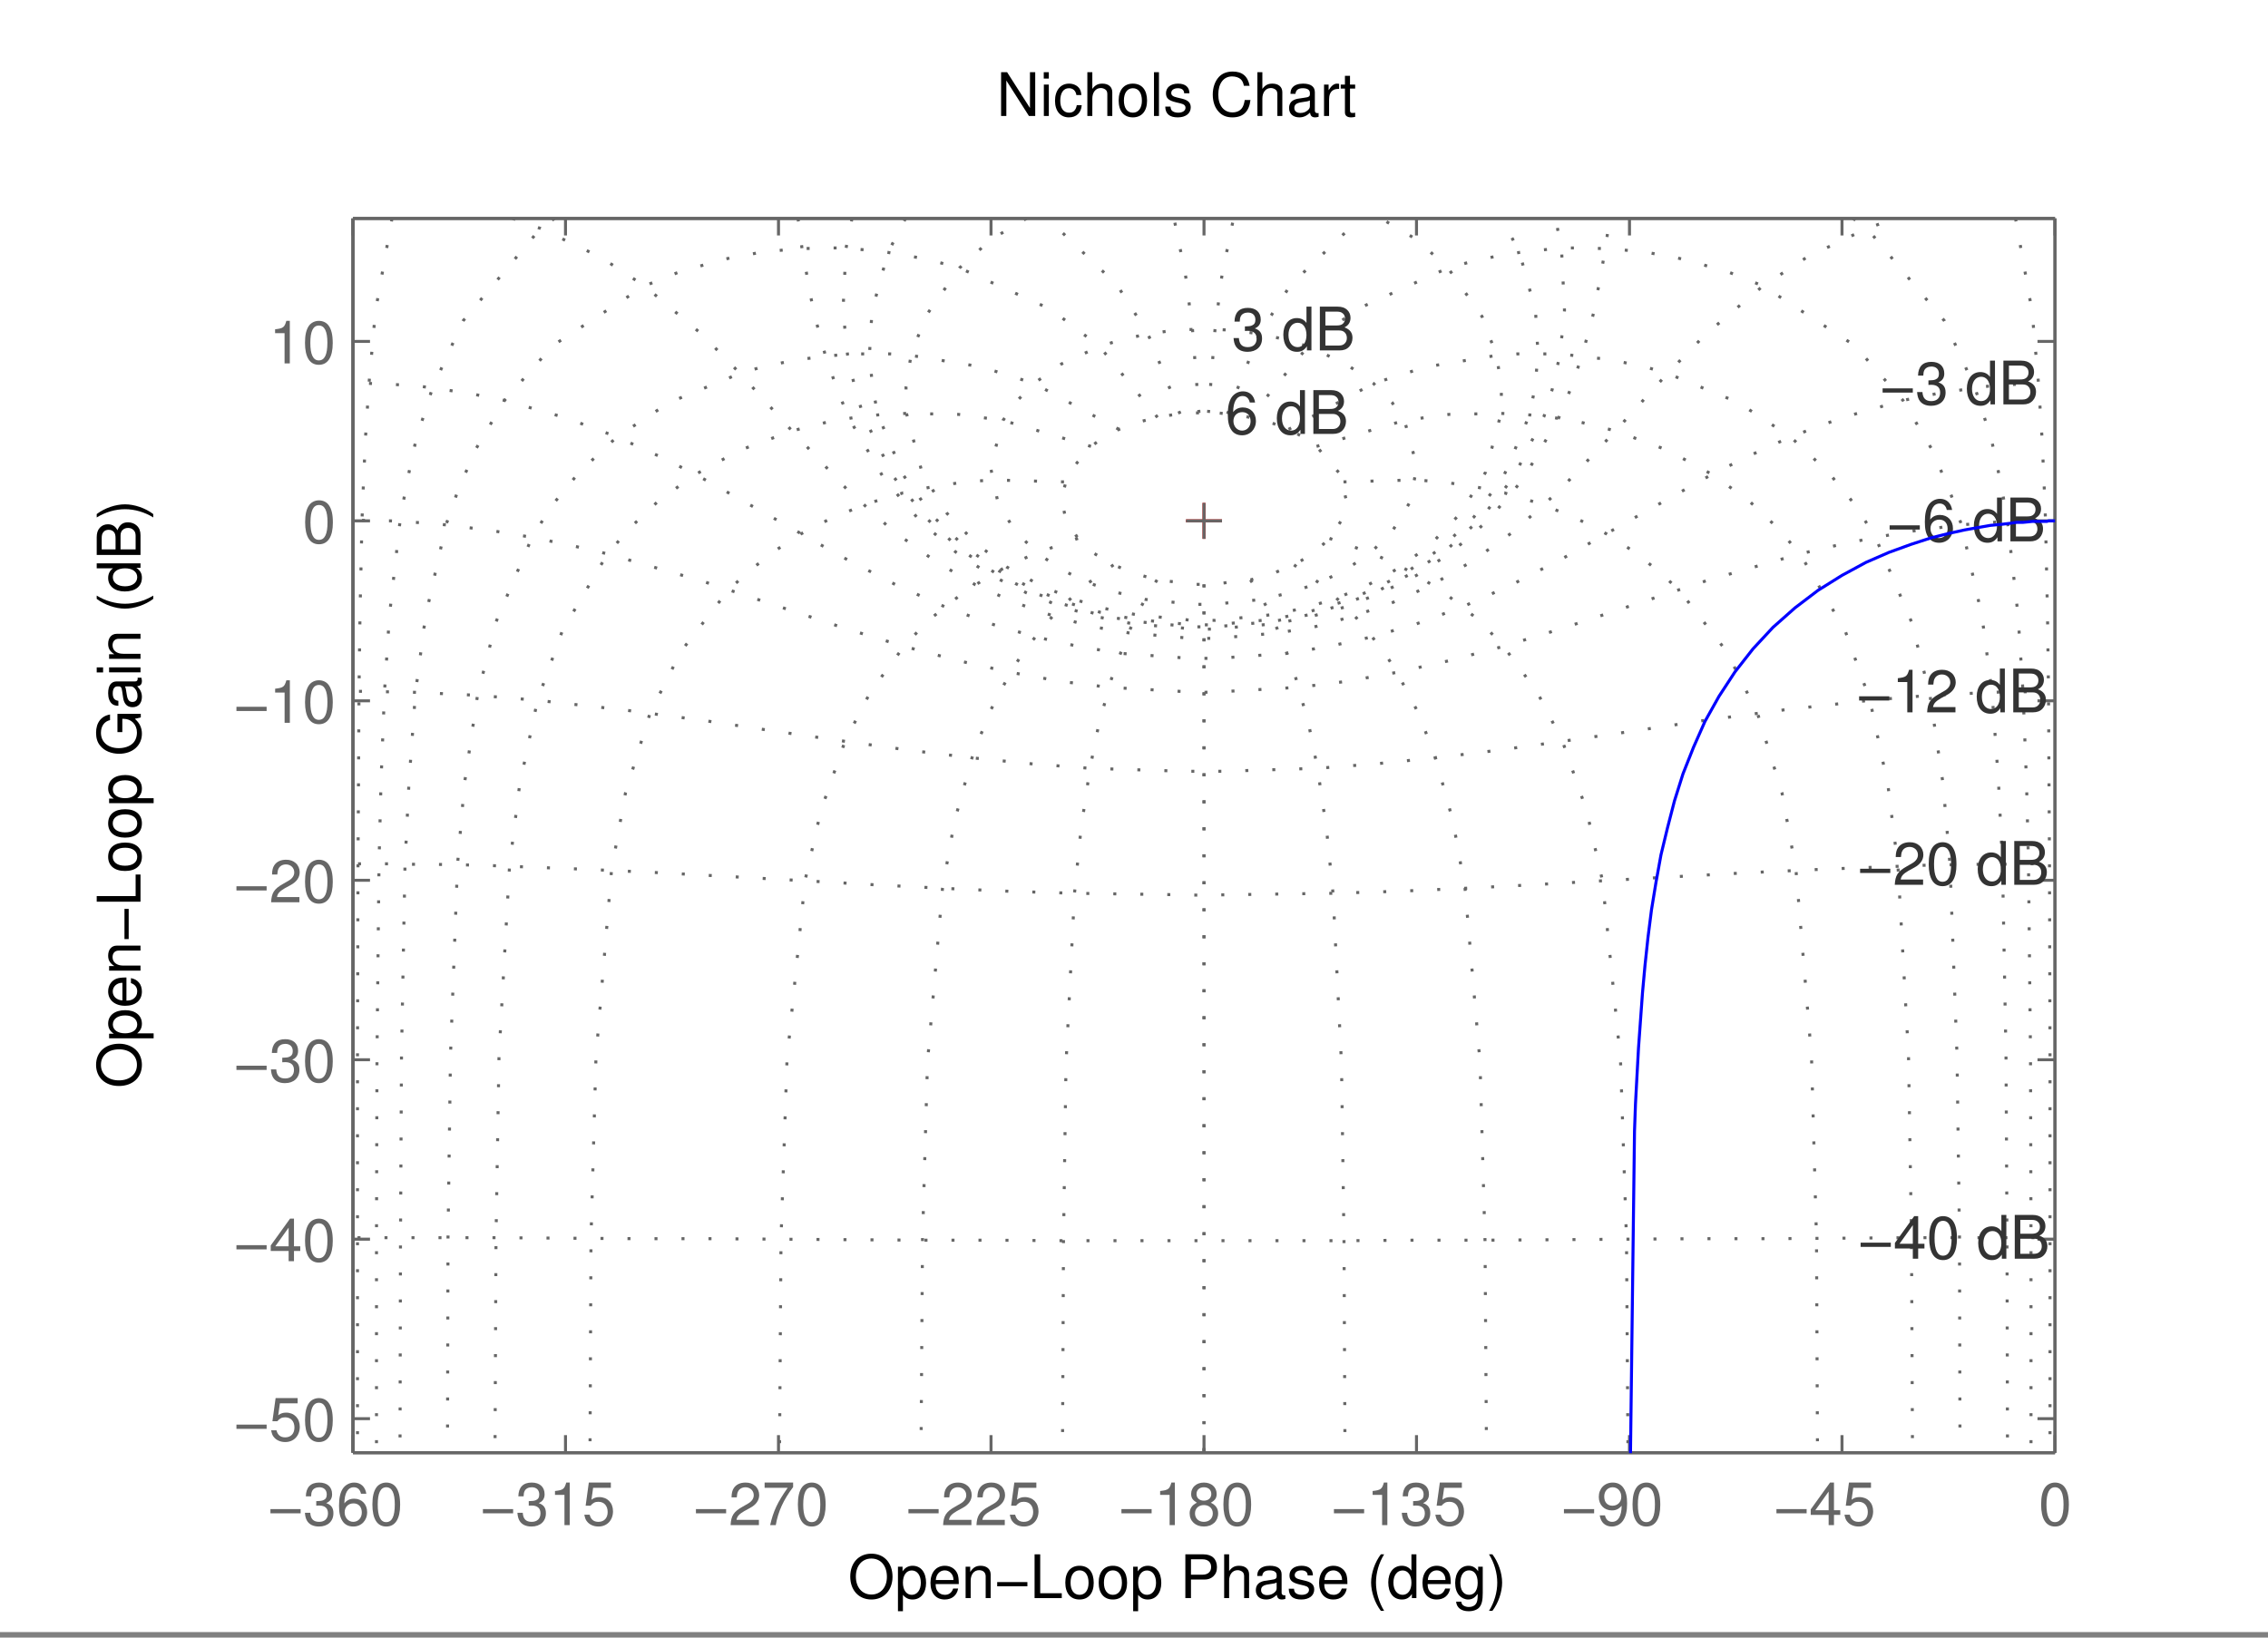 <?xml version="1.0" encoding="UTF-8"?>
<svg xmlns="http://www.w3.org/2000/svg" xmlns:xlink="http://www.w3.org/1999/xlink" width="378pt" height="273pt" viewBox="0 0 378 273" version="1.2">
<rect x="0" y="0" width="378" height="273" fill="#808080" stroke="none"/>
<defs>
<g>
<symbol overflow="visible" id="glyph0-0">
<path style="stroke:none;" d=""/>
</symbol>
<symbol overflow="visible" id="glyph0-1">
<path style="stroke:none;" d="M 5.438 -2.672 L 0.406 -2.672 L 0.406 -1.969 L 5.438 -1.969 Z M 5.438 -2.672 "/>
</symbol>
<symbol overflow="visible" id="glyph0-2">
<path style="stroke:none;" d="M 2.203 -3.25 L 2.312 -3.25 L 2.688 -3.266 C 3.656 -3.266 4.156 -2.812 4.156 -1.969 C 4.156 -1.078 3.609 -0.547 2.688 -0.547 C 1.734 -0.547 1.266 -1.031 1.203 -2.062 L 0.312 -2.062 C 0.359 -1.484 0.453 -1.125 0.625 -0.797 C 0.984 -0.125 1.688 0.234 2.656 0.234 C 4.125 0.234 5.062 -0.641 5.062 -1.984 C 5.062 -2.875 4.703 -3.375 3.859 -3.672 C 4.516 -3.938 4.844 -4.438 4.844 -5.141 C 4.844 -6.359 4.047 -7.094 2.688 -7.094 C 1.266 -7.094 0.5 -6.312 0.469 -4.797 L 1.344 -4.797 C 1.359 -5.234 1.406 -5.469 1.516 -5.688 C 1.703 -6.078 2.156 -6.312 2.703 -6.312 C 3.484 -6.312 3.953 -5.859 3.953 -5.109 C 3.953 -4.609 3.766 -4.312 3.375 -4.156 C 3.141 -4.047 2.828 -4.016 2.203 -4 Z M 2.203 -3.25 "/>
</symbol>
<symbol overflow="visible" id="glyph0-3">
<path style="stroke:none;" d="M 4.984 -5.234 C 4.812 -6.406 4.047 -7.094 2.969 -7.094 C 2.188 -7.094 1.484 -6.703 1.062 -6.078 C 0.625 -5.391 0.438 -4.516 0.438 -3.234 C 0.438 -2.047 0.609 -1.281 1.031 -0.656 C 1.406 -0.078 2.031 0.234 2.812 0.234 C 4.156 0.234 5.125 -0.766 5.125 -2.156 C 5.125 -3.484 4.234 -4.406 2.953 -4.406 C 2.266 -4.406 1.703 -4.141 1.328 -3.625 C 1.344 -5.344 1.906 -6.312 2.906 -6.312 C 3.531 -6.312 3.953 -5.922 4.094 -5.234 Z M 2.844 -3.625 C 3.703 -3.625 4.234 -3.047 4.234 -2.094 C 4.234 -1.203 3.625 -0.547 2.812 -0.547 C 2 -0.547 1.375 -1.234 1.375 -2.141 C 1.375 -3.016 1.984 -3.625 2.844 -3.625 Z M 2.844 -3.625 "/>
</symbol>
<symbol overflow="visible" id="glyph0-4">
<path style="stroke:none;" d="M 2.75 -7.094 C 2.094 -7.094 1.484 -6.797 1.125 -6.312 C 0.656 -5.688 0.438 -4.734 0.438 -3.438 C 0.438 -1.047 1.234 0.234 2.75 0.234 C 4.25 0.234 5.062 -1.047 5.062 -3.375 C 5.062 -4.75 4.844 -5.672 4.375 -6.312 C 4.016 -6.812 3.422 -7.094 2.75 -7.094 Z M 2.75 -6.312 C 3.703 -6.312 4.172 -5.344 4.172 -3.453 C 4.172 -1.438 3.703 -0.5 2.734 -0.5 C 1.797 -0.5 1.328 -1.484 1.328 -3.422 C 1.328 -5.359 1.797 -6.312 2.75 -6.312 Z M 2.75 -6.312 "/>
</symbol>
<symbol overflow="visible" id="glyph0-5">
<path style="stroke:none;" d="M 2.594 -5.047 L 2.594 0 L 3.469 0 L 3.469 -7.094 L 2.891 -7.094 C 2.578 -6 2.375 -5.844 1.016 -5.688 L 1.016 -5.047 Z M 2.594 -5.047 "/>
</symbol>
<symbol overflow="visible" id="glyph0-6">
<path style="stroke:none;" d="M 4.766 -7.094 L 1.094 -7.094 L 0.562 -3.234 L 1.375 -3.234 C 1.797 -3.719 2.125 -3.891 2.688 -3.891 C 3.625 -3.891 4.234 -3.234 4.234 -2.188 C 4.234 -1.172 3.641 -0.547 2.688 -0.547 C 1.906 -0.547 1.438 -0.938 1.234 -1.734 L 0.344 -1.734 C 0.469 -1.156 0.562 -0.875 0.781 -0.625 C 1.188 -0.078 1.906 0.234 2.703 0.234 C 4.125 0.234 5.125 -0.812 5.125 -2.312 C 5.125 -3.703 4.203 -4.672 2.844 -4.672 C 2.344 -4.672 1.938 -4.547 1.531 -4.234 L 1.812 -6.219 L 4.766 -6.219 Z M 4.766 -7.094 "/>
</symbol>
<symbol overflow="visible" id="glyph0-7">
<path style="stroke:none;" d="M 5.062 -0.875 L 1.328 -0.875 C 1.422 -1.453 1.734 -1.812 2.609 -2.328 L 3.609 -2.875 C 4.594 -3.406 5.109 -4.141 5.109 -5.016 C 5.109 -5.594 4.875 -6.156 4.453 -6.531 C 4.031 -6.906 3.516 -7.094 2.844 -7.094 C 1.938 -7.094 1.266 -6.766 0.875 -6.172 C 0.625 -5.797 0.516 -5.344 0.5 -4.625 L 1.375 -4.625 C 1.406 -5.109 1.469 -5.406 1.594 -5.625 C 1.812 -6.062 2.281 -6.312 2.812 -6.312 C 3.609 -6.312 4.203 -5.75 4.203 -4.984 C 4.203 -4.438 3.875 -3.953 3.25 -3.594 L 2.328 -3.062 C 0.844 -2.234 0.422 -1.562 0.344 0 L 5.062 0 Z M 5.062 -0.875 "/>
</symbol>
<symbol overflow="visible" id="glyph0-8">
<path style="stroke:none;" d="M 5.203 -7.094 L 0.453 -7.094 L 0.453 -6.219 L 4.297 -6.219 C 2.594 -3.812 1.906 -2.328 1.375 0 L 2.312 0 C 2.703 -2.266 3.594 -4.219 5.203 -6.344 Z M 5.203 -7.094 "/>
</symbol>
<symbol overflow="visible" id="glyph0-9">
<path style="stroke:none;" d="M 3.906 -3.734 C 4.641 -4.172 4.875 -4.531 4.875 -5.203 C 4.875 -6.312 4.016 -7.094 2.75 -7.094 C 1.5 -7.094 0.625 -6.312 0.625 -5.203 C 0.625 -4.547 0.859 -4.188 1.578 -3.734 C 0.766 -3.344 0.375 -2.75 0.375 -1.969 C 0.375 -0.672 1.344 0.234 2.75 0.234 C 4.156 0.234 5.125 -0.672 5.125 -1.953 C 5.125 -2.75 4.734 -3.344 3.906 -3.734 Z M 2.75 -6.312 C 3.5 -6.312 3.984 -5.875 3.984 -5.188 C 3.984 -4.516 3.484 -4.078 2.75 -4.078 C 2.016 -4.078 1.516 -4.516 1.516 -5.188 C 1.516 -5.875 2.016 -6.312 2.75 -6.312 Z M 2.75 -3.344 C 3.625 -3.344 4.234 -2.781 4.234 -1.953 C 4.234 -1.109 3.625 -0.547 2.734 -0.547 C 1.875 -0.547 1.266 -1.125 1.266 -1.953 C 1.266 -2.781 1.875 -3.344 2.75 -3.344 Z M 2.75 -3.344 "/>
</symbol>
<symbol overflow="visible" id="glyph0-10">
<path style="stroke:none;" d="M 0.531 -1.625 C 0.703 -0.453 1.453 0.234 2.547 0.234 C 3.312 0.234 4.031 -0.156 4.438 -0.781 C 4.891 -1.469 5.094 -2.344 5.094 -3.625 C 5.094 -4.812 4.906 -5.578 4.484 -6.203 C 4.094 -6.781 3.484 -7.094 2.703 -7.094 C 1.344 -7.094 0.375 -6.094 0.375 -4.703 C 0.375 -3.375 1.281 -2.453 2.562 -2.453 C 3.234 -2.453 3.719 -2.688 4.188 -3.234 C 4.172 -1.516 3.609 -0.547 2.594 -0.547 C 1.984 -0.547 1.547 -0.938 1.406 -1.625 Z M 2.688 -6.312 C 3.516 -6.312 4.125 -5.641 4.125 -4.719 C 4.125 -3.844 3.516 -3.234 2.656 -3.234 C 1.812 -3.234 1.281 -3.812 1.281 -4.766 C 1.281 -5.672 1.875 -6.312 2.688 -6.312 Z M 2.688 -6.312 "/>
</symbol>
<symbol overflow="visible" id="glyph0-11">
<path style="stroke:none;" d="M 3.266 -1.703 L 3.266 0 L 4.156 0 L 4.156 -1.703 L 5.203 -1.703 L 5.203 -2.484 L 4.156 -2.484 L 4.156 -7.094 L 3.5 -7.094 L 0.281 -2.625 L 0.281 -1.703 Z M 3.266 -2.484 L 1.047 -2.484 L 3.266 -5.594 Z M 3.266 -2.484 "/>
</symbol>
<symbol overflow="visible" id="glyph0-12">
<path style="stroke:none;" d=""/>
</symbol>
<symbol overflow="visible" id="glyph0-13">
<path style="stroke:none;" d="M 4.953 -7.297 L 4.125 -7.297 L 4.125 -4.578 C 3.766 -5.109 3.203 -5.391 2.516 -5.391 C 1.156 -5.391 0.266 -4.297 0.266 -2.625 C 0.266 -0.859 1.125 0.234 2.547 0.234 C 3.266 0.234 3.766 -0.047 4.203 -0.688 L 4.203 0 L 4.953 0 Z M 2.656 -4.609 C 3.547 -4.609 4.125 -3.812 4.125 -2.562 C 4.125 -1.344 3.547 -0.547 2.656 -0.547 C 1.734 -0.547 1.125 -1.359 1.125 -2.578 C 1.125 -3.797 1.734 -4.609 2.656 -4.609 Z M 2.656 -4.609 "/>
</symbol>
<symbol overflow="visible" id="glyph0-14">
<path style="stroke:none;" d="M 0.797 0 L 4.078 0 C 4.766 0 5.281 -0.188 5.672 -0.609 C 6.031 -0.984 6.234 -1.516 6.234 -2.078 C 6.234 -2.953 5.828 -3.484 4.906 -3.844 C 5.562 -4.156 5.906 -4.703 5.906 -5.438 C 5.906 -5.969 5.703 -6.438 5.328 -6.781 C 4.953 -7.125 4.453 -7.297 3.75 -7.297 L 0.797 -7.297 Z M 1.719 -4.156 L 1.719 -6.469 L 3.516 -6.469 C 4.047 -6.469 4.328 -6.406 4.578 -6.203 C 4.844 -6.016 4.984 -5.703 4.984 -5.312 C 4.984 -4.922 4.844 -4.609 4.578 -4.406 C 4.328 -4.219 4.047 -4.156 3.516 -4.156 Z M 1.719 -0.812 L 1.719 -3.328 L 3.984 -3.328 C 4.438 -3.328 4.734 -3.219 4.953 -2.984 C 5.188 -2.75 5.297 -2.438 5.297 -2.062 C 5.297 -1.719 5.188 -1.406 4.953 -1.172 C 4.734 -0.938 4.438 -0.812 3.984 -0.812 Z M 1.719 -0.812 "/>
</symbol>
<symbol overflow="visible" id="glyph0-15">
<path style="stroke:none;" d="M 6.453 -7.297 L 5.578 -7.297 L 5.578 -1.328 L 1.766 -7.297 L 0.766 -7.297 L 0.766 0 L 1.641 0 L 1.641 -5.906 L 5.406 0 L 6.453 0 Z M 6.453 -7.297 "/>
</symbol>
<symbol overflow="visible" id="glyph0-16">
<path style="stroke:none;" d="M 1.5 -5.234 L 0.672 -5.234 L 0.672 0 L 1.5 0 Z M 1.5 -7.297 L 0.656 -7.297 L 0.656 -6.234 L 1.5 -6.234 Z M 1.5 -7.297 "/>
</symbol>
<symbol overflow="visible" id="glyph0-17">
<path style="stroke:none;" d="M 4.703 -3.484 C 4.672 -3.984 4.562 -4.312 4.359 -4.609 C 4 -5.094 3.375 -5.391 2.641 -5.391 C 1.234 -5.391 0.312 -4.266 0.312 -2.531 C 0.312 -0.844 1.203 0.234 2.625 0.234 C 3.875 0.234 4.672 -0.516 4.766 -1.797 L 3.938 -1.797 C 3.797 -0.953 3.359 -0.547 2.656 -0.547 C 1.734 -0.547 1.188 -1.297 1.188 -2.531 C 1.188 -3.844 1.719 -4.625 2.625 -4.625 C 3.328 -4.625 3.766 -4.203 3.875 -3.484 Z M 4.703 -3.484 "/>
</symbol>
<symbol overflow="visible" id="glyph0-18">
<path style="stroke:none;" d="M 0.703 -7.297 L 0.703 0 L 1.531 0 L 1.531 -2.891 C 1.531 -3.953 2.094 -4.656 2.953 -4.656 C 3.219 -4.656 3.484 -4.562 3.688 -4.422 C 3.938 -4.25 4.031 -4 4.031 -3.625 L 4.031 0 L 4.859 0 L 4.859 -3.953 C 4.859 -4.844 4.234 -5.391 3.203 -5.391 C 2.469 -5.391 2.016 -5.156 1.531 -4.516 L 1.531 -7.297 Z M 0.703 -7.297 "/>
</symbol>
<symbol overflow="visible" id="glyph0-19">
<path style="stroke:none;" d="M 2.719 -5.391 C 1.25 -5.391 0.359 -4.344 0.359 -2.578 C 0.359 -0.812 1.234 0.234 2.734 0.234 C 4.203 0.234 5.094 -0.812 5.094 -2.547 C 5.094 -4.344 4.234 -5.391 2.719 -5.391 Z M 2.734 -4.625 C 3.672 -4.625 4.234 -3.844 4.234 -2.547 C 4.234 -1.312 3.656 -0.547 2.734 -0.547 C 1.797 -0.547 1.234 -1.312 1.234 -2.578 C 1.234 -3.844 1.797 -4.625 2.734 -4.625 Z M 2.734 -4.625 "/>
</symbol>
<symbol overflow="visible" id="glyph0-20">
<path style="stroke:none;" d="M 1.516 -7.297 L 0.688 -7.297 L 0.688 0 L 1.516 0 Z M 1.516 -7.297 "/>
</symbol>
<symbol overflow="visible" id="glyph0-21">
<path style="stroke:none;" d="M 4.375 -3.781 C 4.375 -4.812 3.688 -5.391 2.484 -5.391 C 1.266 -5.391 0.469 -4.766 0.469 -3.797 C 0.469 -2.969 0.891 -2.578 2.125 -2.281 L 2.906 -2.094 C 3.484 -1.953 3.719 -1.734 3.719 -1.359 C 3.719 -0.875 3.234 -0.547 2.5 -0.547 C 2.047 -0.547 1.672 -0.672 1.453 -0.891 C 1.328 -1.047 1.266 -1.188 1.219 -1.562 L 0.344 -1.562 C 0.375 -0.344 1.062 0.234 2.438 0.234 C 3.75 0.234 4.594 -0.422 4.594 -1.438 C 4.594 -2.203 4.156 -2.641 3.109 -2.891 L 2.312 -3.078 C 1.625 -3.234 1.344 -3.453 1.344 -3.828 C 1.344 -4.312 1.766 -4.625 2.453 -4.625 C 3.125 -4.625 3.484 -4.328 3.5 -3.781 Z M 4.375 -3.781 "/>
</symbol>
<symbol overflow="visible" id="glyph0-22">
<path style="stroke:none;" d="M 6.625 -5.031 C 6.328 -6.625 5.406 -7.406 3.812 -7.406 C 2.828 -7.406 2.047 -7.094 1.5 -6.5 C 0.844 -5.781 0.484 -4.734 0.484 -3.562 C 0.484 -2.359 0.844 -1.328 1.547 -0.625 C 2.094 -0.047 2.812 0.234 3.766 0.234 C 5.547 0.234 6.547 -0.734 6.766 -2.656 L 5.812 -2.656 C 5.734 -2.156 5.625 -1.812 5.484 -1.531 C 5.188 -0.938 4.562 -0.594 3.781 -0.594 C 2.328 -0.594 1.406 -1.75 1.406 -3.562 C 1.406 -5.438 2.297 -6.594 3.703 -6.594 C 4.297 -6.594 4.844 -6.406 5.141 -6.125 C 5.406 -5.875 5.562 -5.562 5.672 -5.031 Z M 6.625 -5.031 "/>
</symbol>
<symbol overflow="visible" id="glyph0-23">
<path style="stroke:none;" d="M 5.344 -0.484 C 5.266 -0.469 5.219 -0.469 5.172 -0.469 C 4.875 -0.469 4.719 -0.625 4.719 -0.875 L 4.719 -3.953 C 4.719 -4.891 4.047 -5.391 2.75 -5.391 C 1.984 -5.391 1.359 -5.172 1.016 -4.781 C 0.766 -4.516 0.672 -4.203 0.656 -3.688 L 1.484 -3.688 C 1.562 -4.328 1.938 -4.625 2.719 -4.625 C 3.469 -4.625 3.891 -4.344 3.891 -3.844 L 3.891 -3.625 C 3.891 -3.266 3.688 -3.125 3.016 -3.047 C 1.844 -2.891 1.656 -2.844 1.344 -2.719 C 0.734 -2.469 0.422 -2 0.422 -1.312 C 0.422 -0.375 1.078 0.234 2.141 0.234 C 2.797 0.234 3.328 0 3.922 -0.547 C 3.984 -0.016 4.234 0.234 4.781 0.234 C 4.953 0.234 5.078 0.203 5.344 0.141 Z M 3.891 -1.656 C 3.891 -1.375 3.812 -1.203 3.562 -0.969 C 3.219 -0.656 2.812 -0.5 2.312 -0.5 C 1.672 -0.5 1.297 -0.812 1.297 -1.344 C 1.297 -1.891 1.656 -2.172 2.547 -2.297 C 3.438 -2.422 3.609 -2.453 3.891 -2.594 Z M 3.891 -1.656 "/>
</symbol>
<symbol overflow="visible" id="glyph0-24">
<path style="stroke:none;" d="M 0.688 -5.234 L 0.688 0 L 1.531 0 L 1.531 -2.719 C 1.531 -3.469 1.719 -3.953 2.125 -4.25 C 2.375 -4.438 2.625 -4.5 3.203 -4.516 L 3.203 -5.359 C 3.062 -5.375 3 -5.391 2.891 -5.391 C 2.344 -5.391 1.938 -5.062 1.453 -4.297 L 1.453 -5.234 Z M 0.688 -5.234 "/>
</symbol>
<symbol overflow="visible" id="glyph0-25">
<path style="stroke:none;" d="M 2.547 -5.234 L 1.688 -5.234 L 1.688 -6.688 L 0.844 -6.688 L 0.844 -5.234 L 0.141 -5.234 L 0.141 -4.562 L 0.844 -4.562 L 0.844 -0.594 C 0.844 -0.062 1.203 0.234 1.859 0.234 C 2.062 0.234 2.266 0.203 2.547 0.156 L 2.547 -0.547 C 2.438 -0.516 2.297 -0.5 2.141 -0.5 C 1.781 -0.5 1.688 -0.594 1.688 -0.969 L 1.688 -4.562 L 2.547 -4.562 Z M 2.547 -5.234 "/>
</symbol>
<symbol overflow="visible" id="glyph0-26">
<path style="stroke:none;" d="M 3.891 -7.406 C 1.797 -7.406 0.375 -5.875 0.375 -3.594 C 0.375 -1.312 1.797 0.234 3.906 0.234 C 4.781 0.234 5.562 -0.047 6.156 -0.547 C 6.953 -1.203 7.422 -2.344 7.422 -3.531 C 7.422 -5.875 6.031 -7.406 3.891 -7.406 Z M 3.891 -6.594 C 5.469 -6.594 6.484 -5.391 6.484 -3.547 C 6.484 -1.797 5.438 -0.594 3.906 -0.594 C 2.344 -0.594 1.312 -1.797 1.312 -3.594 C 1.312 -5.391 2.344 -6.594 3.891 -6.594 Z M 3.891 -6.594 "/>
</symbol>
<symbol overflow="visible" id="glyph0-27">
<path style="stroke:none;" d="M 0.547 2.188 L 1.375 2.188 L 1.375 -0.547 C 1.812 -0.016 2.312 0.234 2.984 0.234 C 4.344 0.234 5.234 -0.859 5.234 -2.531 C 5.234 -4.297 4.375 -5.391 2.984 -5.391 C 2.266 -5.391 1.703 -5.062 1.312 -4.453 L 1.312 -5.234 L 0.547 -5.234 Z M 2.844 -4.609 C 3.766 -4.609 4.359 -3.797 4.359 -2.547 C 4.359 -1.359 3.75 -0.547 2.844 -0.547 C 1.953 -0.547 1.375 -1.344 1.375 -2.578 C 1.375 -3.812 1.953 -4.609 2.844 -4.609 Z M 2.844 -4.609 "/>
</symbol>
<symbol overflow="visible" id="glyph0-28">
<path style="stroke:none;" d="M 5.125 -2.344 C 5.125 -3.141 5.062 -3.625 4.922 -4.016 C 4.578 -4.875 3.781 -5.391 2.797 -5.391 C 1.344 -5.391 0.406 -4.266 0.406 -2.547 C 0.406 -0.828 1.312 0.234 2.781 0.234 C 3.984 0.234 4.812 -0.453 5.016 -1.594 L 4.188 -1.594 C 3.953 -0.906 3.484 -0.547 2.812 -0.547 C 2.281 -0.547 1.828 -0.781 1.547 -1.219 C 1.344 -1.516 1.281 -1.812 1.266 -2.344 Z M 1.297 -3.016 C 1.359 -3.984 1.953 -4.625 2.797 -4.625 C 3.609 -4.625 4.234 -3.938 4.234 -3.078 C 4.234 -3.062 4.234 -3.047 4.234 -3.016 Z M 1.297 -3.016 "/>
</symbol>
<symbol overflow="visible" id="glyph0-29">
<path style="stroke:none;" d="M 0.703 -5.234 L 0.703 0 L 1.547 0 L 1.547 -2.891 C 1.547 -3.953 2.094 -4.656 2.953 -4.656 C 3.625 -4.656 4.047 -4.266 4.047 -3.625 L 4.047 0 L 4.875 0 L 4.875 -3.953 C 4.875 -4.828 4.219 -5.391 3.203 -5.391 C 2.438 -5.391 1.938 -5.094 1.469 -4.359 L 1.469 -5.234 Z M 0.703 -5.234 "/>
</symbol>
<symbol overflow="visible" id="glyph0-30">
<path style="stroke:none;" d="M 1.734 -7.297 L 0.797 -7.297 L 0.797 0 L 5.328 0 L 5.328 -0.812 L 1.734 -0.812 Z M 1.734 -7.297 "/>
</symbol>
<symbol overflow="visible" id="glyph0-31">
<path style="stroke:none;" d="M 1.844 -3.094 L 4.125 -3.094 C 4.703 -3.094 5.156 -3.266 5.547 -3.609 C 5.984 -4.016 6.172 -4.484 6.172 -5.156 C 6.172 -6.516 5.359 -7.297 3.922 -7.297 L 0.906 -7.297 L 0.906 0 L 1.844 0 Z M 1.844 -3.906 L 1.844 -6.469 L 3.781 -6.469 C 4.672 -6.469 5.203 -5.984 5.203 -5.188 C 5.203 -4.391 4.672 -3.906 3.781 -3.906 Z M 1.844 -3.906 "/>
</symbol>
<symbol overflow="visible" id="glyph0-32">
<path style="stroke:none;" d="M 2.359 -7.297 C 1.359 -5.984 0.734 -4.156 0.734 -2.594 C 0.734 -1.016 1.359 0.812 2.359 2.125 L 2.906 2.125 C 2.031 0.688 1.547 -0.984 1.547 -2.594 C 1.547 -4.188 2.031 -5.875 2.906 -7.297 Z M 2.359 -7.297 "/>
</symbol>
<symbol overflow="visible" id="glyph0-33">
<path style="stroke:none;" d="M 4.125 -5.234 L 4.125 -4.484 C 3.703 -5.094 3.188 -5.391 2.516 -5.391 C 1.188 -5.391 0.297 -4.234 0.297 -2.531 C 0.297 -1.672 0.516 -0.969 0.953 -0.469 C 1.344 -0.031 1.906 0.234 2.453 0.234 C 3.109 0.234 3.562 -0.047 4.047 -0.703 L 4.047 -0.438 C 4.047 0.266 3.953 0.703 3.734 0.984 C 3.516 1.297 3.094 1.484 2.578 1.484 C 2.203 1.484 1.859 1.375 1.625 1.203 C 1.438 1.047 1.359 0.906 1.312 0.594 L 0.453 0.594 C 0.547 1.594 1.312 2.188 2.547 2.188 C 3.328 2.188 4 1.938 4.344 1.516 C 4.734 1.031 4.891 0.375 4.891 -0.859 L 4.891 -5.234 Z M 2.609 -4.625 C 3.516 -4.625 4.047 -3.859 4.047 -2.547 C 4.047 -1.297 3.5 -0.547 2.625 -0.547 C 1.703 -0.547 1.156 -1.312 1.156 -2.578 C 1.156 -3.844 1.719 -4.625 2.609 -4.625 Z M 2.609 -4.625 "/>
</symbol>
<symbol overflow="visible" id="glyph0-34">
<path style="stroke:none;" d="M 0.938 2.125 C 1.938 0.812 2.562 -1.016 2.562 -2.578 C 2.562 -4.156 1.938 -5.984 0.938 -7.297 L 0.375 -7.297 C 1.266 -5.859 1.75 -4.188 1.75 -2.578 C 1.75 -0.984 1.266 0.703 0.375 2.125 Z M 0.938 2.125 "/>
</symbol>
<symbol overflow="visible" id="glyph1-0">
<path style="stroke:none;" d=""/>
</symbol>
<symbol overflow="visible" id="glyph1-1">
<path style="stroke:none;" d="M -7.406 -3.891 C -7.406 -1.797 -5.875 -0.375 -3.594 -0.375 C -1.312 -0.375 0.234 -1.797 0.234 -3.906 C 0.234 -4.781 -0.047 -5.562 -0.547 -6.156 C -1.203 -6.953 -2.344 -7.422 -3.531 -7.422 C -5.875 -7.422 -7.406 -6.031 -7.406 -3.891 Z M -6.594 -3.891 C -6.594 -5.469 -5.391 -6.484 -3.547 -6.484 C -1.797 -6.484 -0.594 -5.438 -0.594 -3.906 C -0.594 -2.344 -1.797 -1.312 -3.594 -1.312 C -5.391 -1.312 -6.594 -2.344 -6.594 -3.891 Z M -6.594 -3.891 "/>
</symbol>
<symbol overflow="visible" id="glyph1-2">
<path style="stroke:none;" d="M 2.188 -0.547 L 2.188 -1.375 L -0.547 -1.375 C -0.016 -1.812 0.234 -2.312 0.234 -2.984 C 0.234 -4.344 -0.859 -5.234 -2.531 -5.234 C -4.297 -5.234 -5.391 -4.375 -5.391 -2.984 C -5.391 -2.266 -5.062 -1.703 -4.453 -1.312 L -5.234 -1.312 L -5.234 -0.547 Z M -4.609 -2.844 C -4.609 -3.766 -3.797 -4.359 -2.547 -4.359 C -1.359 -4.359 -0.547 -3.75 -0.547 -2.844 C -0.547 -1.953 -1.344 -1.375 -2.578 -1.375 C -3.812 -1.375 -4.609 -1.953 -4.609 -2.844 Z M -4.609 -2.844 "/>
</symbol>
<symbol overflow="visible" id="glyph1-3">
<path style="stroke:none;" d="M -2.344 -5.125 C -3.141 -5.125 -3.625 -5.062 -4.016 -4.922 C -4.875 -4.578 -5.391 -3.781 -5.391 -2.797 C -5.391 -1.344 -4.266 -0.406 -2.547 -0.406 C -0.828 -0.406 0.234 -1.312 0.234 -2.781 C 0.234 -3.984 -0.453 -4.812 -1.594 -5.016 L -1.594 -4.188 C -0.906 -3.953 -0.547 -3.484 -0.547 -2.812 C -0.547 -2.281 -0.781 -1.828 -1.219 -1.547 C -1.516 -1.344 -1.812 -1.281 -2.344 -1.266 Z M -3.016 -1.297 C -3.984 -1.359 -4.625 -1.953 -4.625 -2.797 C -4.625 -3.609 -3.938 -4.234 -3.078 -4.234 C -3.062 -4.234 -3.047 -4.234 -3.016 -4.234 Z M -3.016 -1.297 "/>
</symbol>
<symbol overflow="visible" id="glyph1-4">
<path style="stroke:none;" d="M -5.234 -0.703 L 0 -0.703 L 0 -1.547 L -2.891 -1.547 C -3.953 -1.547 -4.656 -2.094 -4.656 -2.953 C -4.656 -3.625 -4.266 -4.047 -3.625 -4.047 L 0 -4.047 L 0 -4.875 L -3.953 -4.875 C -4.828 -4.875 -5.391 -4.219 -5.391 -3.203 C -5.391 -2.438 -5.094 -1.938 -4.359 -1.469 L -5.234 -1.469 Z M -5.234 -0.703 "/>
</symbol>
<symbol overflow="visible" id="glyph1-5">
<path style="stroke:none;" d="M -2.672 -5.438 L -2.672 -0.406 L -1.969 -0.406 L -1.969 -5.438 Z M -2.672 -5.438 "/>
</symbol>
<symbol overflow="visible" id="glyph1-6">
<path style="stroke:none;" d="M -7.297 -1.734 L -7.297 -0.797 L 0 -0.797 L 0 -5.328 L -0.812 -5.328 L -0.812 -1.734 Z M -7.297 -1.734 "/>
</symbol>
<symbol overflow="visible" id="glyph1-7">
<path style="stroke:none;" d="M -5.391 -2.719 C -5.391 -1.25 -4.344 -0.359 -2.578 -0.359 C -0.812 -0.359 0.234 -1.234 0.234 -2.734 C 0.234 -4.203 -0.812 -5.094 -2.547 -5.094 C -4.344 -5.094 -5.391 -4.234 -5.391 -2.719 Z M -4.625 -2.734 C -4.625 -3.672 -3.844 -4.234 -2.547 -4.234 C -1.312 -4.234 -0.547 -3.656 -0.547 -2.734 C -0.547 -1.797 -1.312 -1.234 -2.578 -1.234 C -3.844 -1.234 -4.625 -1.797 -4.625 -2.734 Z M -4.625 -2.734 "/>
</symbol>
<symbol overflow="visible" id="glyph1-8">
<path style="stroke:none;" d=""/>
</symbol>
<symbol overflow="visible" id="glyph1-9">
<path style="stroke:none;" d="M -3.844 -7.094 L -3.844 -4.047 L -3.031 -4.047 L -3.031 -6.266 L -2.828 -6.266 C -1.531 -6.266 -0.594 -5.312 -0.594 -3.984 C -0.594 -3.234 -0.859 -2.562 -1.328 -2.141 C -1.844 -1.656 -2.719 -1.375 -3.625 -1.375 C -5.406 -1.375 -6.594 -2.391 -6.594 -3.938 C -6.594 -5.047 -6.016 -5.844 -5.078 -6.047 L -5.078 -6.984 C -6.562 -6.734 -7.406 -5.609 -7.406 -3.938 C -7.406 -3.047 -7.188 -2.328 -6.703 -1.766 C -6.016 -0.922 -4.875 -0.438 -3.562 -0.438 C -1.328 -0.438 0.234 -1.812 0.234 -3.781 C 0.234 -4.766 -0.141 -5.562 -0.938 -6.266 L 0.047 -6.5 L 0.047 -7.094 Z M -3.844 -7.094 "/>
</symbol>
<symbol overflow="visible" id="glyph1-10">
<path style="stroke:none;" d="M -0.484 -5.344 C -0.469 -5.266 -0.469 -5.219 -0.469 -5.172 C -0.469 -4.875 -0.625 -4.719 -0.875 -4.719 L -3.953 -4.719 C -4.891 -4.719 -5.391 -4.047 -5.391 -2.75 C -5.391 -1.984 -5.172 -1.359 -4.781 -1.016 C -4.516 -0.766 -4.203 -0.672 -3.688 -0.656 L -3.688 -1.484 C -4.328 -1.562 -4.625 -1.938 -4.625 -2.719 C -4.625 -3.469 -4.344 -3.891 -3.844 -3.891 L -3.625 -3.891 C -3.266 -3.891 -3.125 -3.688 -3.047 -3.016 C -2.891 -1.844 -2.844 -1.656 -2.719 -1.344 C -2.469 -0.734 -2 -0.422 -1.312 -0.422 C -0.375 -0.422 0.234 -1.078 0.234 -2.141 C 0.234 -2.797 0 -3.328 -0.547 -3.922 C -0.016 -3.984 0.234 -4.234 0.234 -4.781 C 0.234 -4.953 0.203 -5.078 0.141 -5.344 Z M -1.656 -3.891 C -1.375 -3.891 -1.203 -3.812 -0.969 -3.562 C -0.656 -3.219 -0.5 -2.812 -0.5 -2.312 C -0.5 -1.672 -0.812 -1.297 -1.344 -1.297 C -1.891 -1.297 -2.172 -1.656 -2.297 -2.547 C -2.422 -3.438 -2.453 -3.609 -2.594 -3.891 Z M -1.656 -3.891 "/>
</symbol>
<symbol overflow="visible" id="glyph1-11">
<path style="stroke:none;" d="M -5.234 -1.5 L -5.234 -0.672 L 0 -0.672 L 0 -1.5 Z M -7.297 -1.5 L -7.297 -0.656 L -6.234 -0.656 L -6.234 -1.5 Z M -7.297 -1.5 "/>
</symbol>
<symbol overflow="visible" id="glyph1-12">
<path style="stroke:none;" d="M -7.297 -2.359 C -5.984 -1.359 -4.156 -0.734 -2.594 -0.734 C -1.016 -0.734 0.812 -1.359 2.125 -2.359 L 2.125 -2.906 C 0.688 -2.031 -0.984 -1.547 -2.594 -1.547 C -4.188 -1.547 -5.875 -2.031 -7.297 -2.906 Z M -7.297 -2.359 "/>
</symbol>
<symbol overflow="visible" id="glyph1-13">
<path style="stroke:none;" d="M -7.297 -4.953 L -7.297 -4.125 L -4.578 -4.125 C -5.109 -3.766 -5.391 -3.203 -5.391 -2.516 C -5.391 -1.156 -4.297 -0.266 -2.625 -0.266 C -0.859 -0.266 0.234 -1.125 0.234 -2.547 C 0.234 -3.266 -0.047 -3.766 -0.688 -4.203 L 0 -4.203 L 0 -4.953 Z M -4.609 -2.656 C -4.609 -3.547 -3.812 -4.125 -2.562 -4.125 C -1.344 -4.125 -0.547 -3.547 -0.547 -2.656 C -0.547 -1.734 -1.359 -1.125 -2.578 -1.125 C -3.797 -1.125 -4.609 -1.734 -4.609 -2.656 Z M -4.609 -2.656 "/>
</symbol>
<symbol overflow="visible" id="glyph1-14">
<path style="stroke:none;" d="M 0 -0.797 L 0 -4.078 C 0 -4.766 -0.188 -5.281 -0.609 -5.672 C -0.984 -6.031 -1.516 -6.234 -2.078 -6.234 C -2.953 -6.234 -3.484 -5.828 -3.844 -4.906 C -4.156 -5.562 -4.703 -5.906 -5.438 -5.906 C -5.969 -5.906 -6.438 -5.703 -6.781 -5.328 C -7.125 -4.953 -7.297 -4.453 -7.297 -3.75 L -7.297 -0.797 Z M -4.156 -1.719 L -6.469 -1.719 L -6.469 -3.516 C -6.469 -4.047 -6.406 -4.328 -6.203 -4.578 C -6.016 -4.844 -5.703 -4.984 -5.312 -4.984 C -4.922 -4.984 -4.609 -4.844 -4.406 -4.578 C -4.219 -4.328 -4.156 -4.047 -4.156 -3.516 Z M -0.812 -1.719 L -3.328 -1.719 L -3.328 -3.984 C -3.328 -4.438 -3.219 -4.734 -2.984 -4.953 C -2.75 -5.188 -2.438 -5.297 -2.062 -5.297 C -1.719 -5.297 -1.406 -5.188 -1.172 -4.953 C -0.938 -4.734 -0.812 -4.438 -0.812 -3.984 Z M -0.812 -1.719 "/>
</symbol>
<symbol overflow="visible" id="glyph1-15">
<path style="stroke:none;" d="M 2.125 -0.938 C 0.812 -1.938 -1.016 -2.562 -2.578 -2.562 C -4.156 -2.562 -5.984 -1.938 -7.297 -0.938 L -7.297 -0.375 C -5.859 -1.266 -4.188 -1.75 -2.578 -1.75 C -0.984 -1.75 0.703 -1.266 2.125 -0.375 Z M 2.125 -0.938 "/>
</symbol>
</g>
<clipPath id="clip1">
  <path d="M 0 0 L 378 0 L 378 272.082 L 0 272.082 Z M 0 0 "/>
</clipPath>
<clipPath id="clip2">
  <path d="M 195 36.418 L 201 36.418 L 201 70 L 195 70 Z M 195 36.418 "/>
</clipPath>
<clipPath id="clip3">
  <path d="M 59 36.418 L 66 36.418 L 66 242.25 L 59 242.25 Z M 59 36.418 "/>
</clipPath>
<clipPath id="clip4">
  <path d="M 174 36.418 L 197 36.418 L 197 70 L 174 70 Z M 174 36.418 "/>
</clipPath>
<clipPath id="clip5">
  <path d="M 62 36.418 L 93 36.418 L 93 242.25 L 62 242.25 Z M 62 36.418 "/>
</clipPath>
<clipPath id="clip6">
  <path d="M 66 41 L 194 41 L 194 242.25 L 66 242.25 Z M 66 41 "/>
</clipPath>
<clipPath id="clip7">
  <path d="M 74 58 L 187 58 L 187 242.25 L 74 242.25 Z M 74 58 "/>
</clipPath>
<clipPath id="clip8">
  <path d="M 82 68 L 183 68 L 183 242.25 L 82 242.25 Z M 82 68 "/>
</clipPath>
<clipPath id="clip9">
  <path d="M 98 79 L 178 79 L 178 242.25 L 98 242.25 Z M 98 79 "/>
</clipPath>
<clipPath id="clip10">
  <path d="M 129 89 L 180 89 L 180 242.25 L 129 242.25 Z M 129 89 "/>
</clipPath>
<clipPath id="clip11">
  <path d="M 153 93 L 186 93 L 186 242.25 L 153 242.25 Z M 153 93 "/>
</clipPath>
<clipPath id="clip12">
  <path d="M 176 96 L 194 96 L 194 242.25 L 176 242.25 Z M 176 96 "/>
</clipPath>
<clipPath id="clip13">
  <path d="M 200 97 L 201 97 L 201 242.25 L 200 242.25 Z M 200 97 "/>
</clipPath>
<clipPath id="clip14">
  <path d="M 201 36.418 L 206 36.418 L 206 70 L 201 70 Z M 201 36.418 "/>
</clipPath>
<clipPath id="clip15">
  <path d="M 335 36.418 L 342 36.418 L 342 242.25 L 335 242.25 Z M 335 36.418 "/>
</clipPath>
<clipPath id="clip16">
  <path d="M 204 36.418 L 227 36.418 L 227 70 L 204 70 Z M 204 36.418 "/>
</clipPath>
<clipPath id="clip17">
  <path d="M 308 36.418 L 339 36.418 L 339 242.25 L 308 242.25 Z M 308 36.418 "/>
</clipPath>
<clipPath id="clip18">
  <path d="M 208 41 L 335 41 L 335 242.25 L 208 242.25 Z M 208 41 "/>
</clipPath>
<clipPath id="clip19">
  <path d="M 214 58 L 327 58 L 327 242.25 L 214 242.25 Z M 214 58 "/>
</clipPath>
<clipPath id="clip20">
  <path d="M 219 68 L 319 68 L 319 242.25 L 219 242.25 Z M 219 68 "/>
</clipPath>
<clipPath id="clip21">
  <path d="M 223 79 L 304 79 L 304 242.25 L 223 242.25 Z M 223 79 "/>
</clipPath>
<clipPath id="clip22">
  <path d="M 221 89 L 272 89 L 272 242.25 L 221 242.25 Z M 221 89 "/>
</clipPath>
<clipPath id="clip23">
  <path d="M 215 93 L 248 93 L 248 242.25 L 215 242.25 Z M 215 93 "/>
</clipPath>
<clipPath id="clip24">
  <path d="M 208 96 L 225 96 L 225 242.25 L 208 242.25 Z M 208 96 "/>
</clipPath>
<clipPath id="clip25">
  <path d="M 200 97 L 201 97 L 201 242.25 L 200 242.25 Z M 200 97 "/>
</clipPath>
<clipPath id="clip26">
  <path d="M 150 36.418 L 251 36.418 L 251 104 L 150 104 Z M 150 36.418 "/>
</clipPath>
<clipPath id="clip27">
  <path d="M 144 36.418 L 257 36.418 L 257 105 L 144 105 Z M 144 36.418 "/>
</clipPath>
<clipPath id="clip28">
  <path d="M 140 36.418 L 261 36.418 L 261 105 L 140 105 Z M 140 36.418 "/>
</clipPath>
<clipPath id="clip29">
  <path d="M 132 36.418 L 269 36.418 L 269 106 L 132 106 Z M 132 36.418 "/>
</clipPath>
<clipPath id="clip30">
  <path d="M 85 36.418 L 317 36.418 L 317 107 L 85 107 Z M 85 36.418 "/>
</clipPath>
<clipPath id="clip31">
  <path d="M 271 86 L 342.582 86 L 342.582 242.25 L 271 242.25 Z M 271 86 "/>
</clipPath>
</defs>
<g id="surface1">
<g clip-path="url(#clip1)" clip-rule="nonzero">
<path style=" stroke:none;fill-rule:nonzero;fill:rgb(100%,100%,100%);fill-opacity:1;" d="M 0 272.082 L 378 272.082 L 378 0 L 0 0 Z M 0 272.082 "/>
</g>
<path style=" stroke:none;fill-rule:evenodd;fill:rgb(100%,100%,100%);fill-opacity:1;" d="M 58.832 242.168 L 342.5 242.168 L 342.5 36.418 L 58.832 36.418 Z M 58.832 242.168 "/>
<path style="fill:none;stroke-width:5;stroke-linecap:butt;stroke-linejoin:round;stroke:rgb(100%,100%,100%);stroke-opacity:1;stroke-miterlimit:10;" d="M 588.32 308.32 L 588.32 2365.82 L 3425 2365.82 L 3425 308.32 L 588.32 308.32 " transform="matrix(0.1,0,0,-0.1,0,273)"/>
<path style="fill:none;stroke-width:5;stroke-linecap:butt;stroke-linejoin:round;stroke:rgb(39.989%,39.989%,39.989%);stroke-opacity:1;stroke-miterlimit:10;" d="M 588.32 308.32 L 3425 308.32 " transform="matrix(0.1,0,0,-0.1,0,273)"/>
<path style="fill:none;stroke-width:5;stroke-linecap:butt;stroke-linejoin:round;stroke:rgb(39.989%,39.989%,39.989%);stroke-opacity:1;stroke-miterlimit:10;" d="M 588.32 2365.82 L 3425 2365.82 " transform="matrix(0.1,0,0,-0.1,0,273)"/>
<path style="fill:none;stroke-width:5;stroke-linecap:butt;stroke-linejoin:round;stroke:rgb(39.989%,39.989%,39.989%);stroke-opacity:1;stroke-miterlimit:10;" d="M 588.32 308.32 L 588.32 2365.82 " transform="matrix(0.1,0,0,-0.1,0,273)"/>
<path style="fill:none;stroke-width:5;stroke-linecap:butt;stroke-linejoin:round;stroke:rgb(39.989%,39.989%,39.989%);stroke-opacity:1;stroke-miterlimit:10;" d="M 3425 308.32 L 3425 2365.82 " transform="matrix(0.1,0,0,-0.1,0,273)"/>
<path style="fill:none;stroke-width:5;stroke-linecap:butt;stroke-linejoin:round;stroke:rgb(39.989%,39.989%,39.989%);stroke-opacity:1;stroke-miterlimit:10;" d="M 588.32 308.32 L 3425 308.32 " transform="matrix(0.1,0,0,-0.1,0,273)"/>
<path style="fill:none;stroke-width:5;stroke-linecap:butt;stroke-linejoin:round;stroke:rgb(39.989%,39.989%,39.989%);stroke-opacity:1;stroke-miterlimit:10;" d="M 588.32 308.32 L 588.32 2365.82 " transform="matrix(0.1,0,0,-0.1,0,273)"/>
<path style="fill:none;stroke-width:5;stroke-linecap:butt;stroke-linejoin:round;stroke:rgb(39.989%,39.989%,39.989%);stroke-opacity:1;stroke-miterlimit:10;" d="M 588.32 308.32 L 588.32 337.5 " transform="matrix(0.1,0,0,-0.1,0,273)"/>
<path style="fill:none;stroke-width:5;stroke-linecap:butt;stroke-linejoin:round;stroke:rgb(39.989%,39.989%,39.989%);stroke-opacity:1;stroke-miterlimit:10;" d="M 588.32 2365.82 L 588.32 2337.5 " transform="matrix(0.1,0,0,-0.1,0,273)"/>
<g style="fill:rgb(39.989%,39.989%,39.989%);fill-opacity:1;">
  <use xlink:href="#glyph0-1" x="44.667" y="254.25"/>
  <use xlink:href="#glyph0-2" x="50.507" y="254.25"/>
  <use xlink:href="#glyph0-3" x="56.067" y="254.25"/>
  <use xlink:href="#glyph0-4" x="61.627" y="254.25"/>
</g>
<path style="fill:none;stroke-width:5;stroke-linecap:butt;stroke-linejoin:round;stroke:rgb(39.989%,39.989%,39.989%);stroke-opacity:1;stroke-miterlimit:10;" d="M 942.5 308.32 L 942.5 337.5 " transform="matrix(0.1,0,0,-0.1,0,273)"/>
<path style="fill:none;stroke-width:5;stroke-linecap:butt;stroke-linejoin:round;stroke:rgb(39.989%,39.989%,39.989%);stroke-opacity:1;stroke-miterlimit:10;" d="M 942.5 2365.82 L 942.5 2337.5 " transform="matrix(0.1,0,0,-0.1,0,273)"/>
<g style="fill:rgb(39.989%,39.989%,39.989%);fill-opacity:1;">
  <use xlink:href="#glyph0-1" x="80.083" y="254.25"/>
  <use xlink:href="#glyph0-2" x="85.923" y="254.25"/>
  <use xlink:href="#glyph0-5" x="91.483" y="254.25"/>
  <use xlink:href="#glyph0-6" x="97.043" y="254.25"/>
</g>
<path style="fill:none;stroke-width:5;stroke-linecap:butt;stroke-linejoin:round;stroke:rgb(39.989%,39.989%,39.989%);stroke-opacity:1;stroke-miterlimit:10;" d="M 1297.5 308.32 L 1297.5 337.5 " transform="matrix(0.1,0,0,-0.1,0,273)"/>
<path style="fill:none;stroke-width:5;stroke-linecap:butt;stroke-linejoin:round;stroke:rgb(39.989%,39.989%,39.989%);stroke-opacity:1;stroke-miterlimit:10;" d="M 1297.5 2365.82 L 1297.5 2337.5 " transform="matrix(0.1,0,0,-0.1,0,273)"/>
<g style="fill:rgb(39.989%,39.989%,39.989%);fill-opacity:1;">
  <use xlink:href="#glyph0-1" x="115.583" y="254.25"/>
  <use xlink:href="#glyph0-7" x="121.423" y="254.25"/>
  <use xlink:href="#glyph0-8" x="126.983" y="254.25"/>
  <use xlink:href="#glyph0-4" x="132.543" y="254.25"/>
</g>
<path style="fill:none;stroke-width:5;stroke-linecap:butt;stroke-linejoin:round;stroke:rgb(39.989%,39.989%,39.989%);stroke-opacity:1;stroke-miterlimit:10;" d="M 1651.68 308.32 L 1651.68 337.5 " transform="matrix(0.1,0,0,-0.1,0,273)"/>
<path style="fill:none;stroke-width:5;stroke-linecap:butt;stroke-linejoin:round;stroke:rgb(39.989%,39.989%,39.989%);stroke-opacity:1;stroke-miterlimit:10;" d="M 1651.68 2365.82 L 1651.68 2337.5 " transform="matrix(0.1,0,0,-0.1,0,273)"/>
<g style="fill:rgb(39.989%,39.989%,39.989%);fill-opacity:1;">
  <use xlink:href="#glyph0-1" x="151" y="254.25"/>
  <use xlink:href="#glyph0-7" x="156.84" y="254.25"/>
  <use xlink:href="#glyph0-7" x="162.4" y="254.25"/>
  <use xlink:href="#glyph0-6" x="167.96" y="254.25"/>
</g>
<path style="fill:none;stroke-width:5;stroke-linecap:butt;stroke-linejoin:round;stroke:rgb(39.989%,39.989%,39.989%);stroke-opacity:1;stroke-miterlimit:10;" d="M 2006.68 308.32 L 2006.68 337.5 " transform="matrix(0.1,0,0,-0.1,0,273)"/>
<path style="fill:none;stroke-width:5;stroke-linecap:butt;stroke-linejoin:round;stroke:rgb(39.989%,39.989%,39.989%);stroke-opacity:1;stroke-miterlimit:10;" d="M 2006.68 2365.82 L 2006.68 2337.5 " transform="matrix(0.1,0,0,-0.1,0,273)"/>
<g style="fill:rgb(39.989%,39.989%,39.989%);fill-opacity:1;">
  <use xlink:href="#glyph0-1" x="186.5" y="254.25"/>
  <use xlink:href="#glyph0-5" x="192.34" y="254.25"/>
  <use xlink:href="#glyph0-9" x="197.9" y="254.25"/>
  <use xlink:href="#glyph0-4" x="203.46" y="254.25"/>
</g>
<path style="fill:none;stroke-width:5;stroke-linecap:butt;stroke-linejoin:round;stroke:rgb(39.989%,39.989%,39.989%);stroke-opacity:1;stroke-miterlimit:10;" d="M 2360.82 308.32 L 2360.82 337.5 " transform="matrix(0.1,0,0,-0.1,0,273)"/>
<path style="fill:none;stroke-width:5;stroke-linecap:butt;stroke-linejoin:round;stroke:rgb(39.989%,39.989%,39.989%);stroke-opacity:1;stroke-miterlimit:10;" d="M 2360.82 2365.82 L 2360.82 2337.5 " transform="matrix(0.1,0,0,-0.1,0,273)"/>
<g style="fill:rgb(39.989%,39.989%,39.989%);fill-opacity:1;">
  <use xlink:href="#glyph0-1" x="221.917" y="254.25"/>
  <use xlink:href="#glyph0-5" x="227.757" y="254.25"/>
  <use xlink:href="#glyph0-2" x="233.317" y="254.25"/>
  <use xlink:href="#glyph0-6" x="238.877" y="254.25"/>
</g>
<path style="fill:none;stroke-width:5;stroke-linecap:butt;stroke-linejoin:round;stroke:rgb(39.989%,39.989%,39.989%);stroke-opacity:1;stroke-miterlimit:10;" d="M 2715.82 308.32 L 2715.82 337.5 " transform="matrix(0.1,0,0,-0.1,0,273)"/>
<path style="fill:none;stroke-width:5;stroke-linecap:butt;stroke-linejoin:round;stroke:rgb(39.989%,39.989%,39.989%);stroke-opacity:1;stroke-miterlimit:10;" d="M 2715.82 2365.82 L 2715.82 2337.5 " transform="matrix(0.1,0,0,-0.1,0,273)"/>
<g style="fill:rgb(39.989%,39.989%,39.989%);fill-opacity:1;">
  <use xlink:href="#glyph0-1" x="260.25" y="254.25"/>
  <use xlink:href="#glyph0-10" x="266.09" y="254.25"/>
  <use xlink:href="#glyph0-4" x="271.65" y="254.25"/>
</g>
<path style="fill:none;stroke-width:5;stroke-linecap:butt;stroke-linejoin:round;stroke:rgb(39.989%,39.989%,39.989%);stroke-opacity:1;stroke-miterlimit:10;" d="M 3070 308.32 L 3070 337.5 " transform="matrix(0.1,0,0,-0.1,0,273)"/>
<path style="fill:none;stroke-width:5;stroke-linecap:butt;stroke-linejoin:round;stroke:rgb(39.989%,39.989%,39.989%);stroke-opacity:1;stroke-miterlimit:10;" d="M 3070 2365.82 L 3070 2337.5 " transform="matrix(0.1,0,0,-0.1,0,273)"/>
<g style="fill:rgb(39.989%,39.989%,39.989%);fill-opacity:1;">
  <use xlink:href="#glyph0-1" x="295.667" y="254.25"/>
  <use xlink:href="#glyph0-11" x="301.507" y="254.25"/>
  <use xlink:href="#glyph0-6" x="307.067" y="254.25"/>
</g>
<path style="fill:none;stroke-width:5;stroke-linecap:butt;stroke-linejoin:round;stroke:rgb(39.989%,39.989%,39.989%);stroke-opacity:1;stroke-miterlimit:10;" d="M 3425 308.32 L 3425 337.5 " transform="matrix(0.1,0,0,-0.1,0,273)"/>
<path style="fill:none;stroke-width:5;stroke-linecap:butt;stroke-linejoin:round;stroke:rgb(39.989%,39.989%,39.989%);stroke-opacity:1;stroke-miterlimit:10;" d="M 3425 2365.82 L 3425 2337.5 " transform="matrix(0.1,0,0,-0.1,0,273)"/>
<g style="fill:rgb(39.989%,39.989%,39.989%);fill-opacity:1;">
  <use xlink:href="#glyph0-4" x="339.75" y="254.25"/>
</g>
<path style="fill:none;stroke-width:5;stroke-linecap:butt;stroke-linejoin:round;stroke:rgb(39.989%,39.989%,39.989%);stroke-opacity:1;stroke-miterlimit:10;" d="M 588.32 365 L 616.68 365 " transform="matrix(0.1,0,0,-0.1,0,273)"/>
<path style="fill:none;stroke-width:5;stroke-linecap:butt;stroke-linejoin:round;stroke:rgb(39.989%,39.989%,39.989%);stroke-opacity:1;stroke-miterlimit:10;" d="M 3425 365 L 3395.82 365 " transform="matrix(0.1,0,0,-0.1,0,273)"/>
<g style="fill:rgb(39.989%,39.989%,39.989%);fill-opacity:1;">
  <use xlink:href="#glyph0-1" x="39" y="240.167"/>
  <use xlink:href="#glyph0-6" x="44.84" y="240.167"/>
  <use xlink:href="#glyph0-4" x="50.4" y="240.167"/>
</g>
<path style="fill:none;stroke-width:5;stroke-linecap:butt;stroke-linejoin:round;stroke:rgb(39.989%,39.989%,39.989%);stroke-opacity:1;stroke-miterlimit:10;" d="M 588.32 664.18 L 616.68 664.18 " transform="matrix(0.1,0,0,-0.1,0,273)"/>
<path style="fill:none;stroke-width:5;stroke-linecap:butt;stroke-linejoin:round;stroke:rgb(39.989%,39.989%,39.989%);stroke-opacity:1;stroke-miterlimit:10;" d="M 3425 664.18 L 3395.82 664.18 " transform="matrix(0.1,0,0,-0.1,0,273)"/>
<g style="fill:rgb(39.989%,39.989%,39.989%);fill-opacity:1;">
  <use xlink:href="#glyph0-1" x="39" y="210.25"/>
  <use xlink:href="#glyph0-11" x="44.84" y="210.25"/>
  <use xlink:href="#glyph0-4" x="50.4" y="210.25"/>
</g>
<path style="fill:none;stroke-width:5;stroke-linecap:butt;stroke-linejoin:round;stroke:rgb(39.989%,39.989%,39.989%);stroke-opacity:1;stroke-miterlimit:10;" d="M 588.32 963.32 L 616.68 963.32 " transform="matrix(0.1,0,0,-0.1,0,273)"/>
<path style="fill:none;stroke-width:5;stroke-linecap:butt;stroke-linejoin:round;stroke:rgb(39.989%,39.989%,39.989%);stroke-opacity:1;stroke-miterlimit:10;" d="M 3425 963.32 L 3395.82 963.32 " transform="matrix(0.1,0,0,-0.1,0,273)"/>
<g style="fill:rgb(39.989%,39.989%,39.989%);fill-opacity:1;">
  <use xlink:href="#glyph0-1" x="39" y="180.333"/>
  <use xlink:href="#glyph0-2" x="44.84" y="180.333"/>
  <use xlink:href="#glyph0-4" x="50.4" y="180.333"/>
</g>
<path style="fill:none;stroke-width:5;stroke-linecap:butt;stroke-linejoin:round;stroke:rgb(39.989%,39.989%,39.989%);stroke-opacity:1;stroke-miterlimit:10;" d="M 588.32 1262.5 L 616.68 1262.5 " transform="matrix(0.1,0,0,-0.1,0,273)"/>
<path style="fill:none;stroke-width:5;stroke-linecap:butt;stroke-linejoin:round;stroke:rgb(39.989%,39.989%,39.989%);stroke-opacity:1;stroke-miterlimit:10;" d="M 3425 1262.5 L 3395.82 1262.5 " transform="matrix(0.1,0,0,-0.1,0,273)"/>
<g style="fill:rgb(39.989%,39.989%,39.989%);fill-opacity:1;">
  <use xlink:href="#glyph0-1" x="39" y="150.417"/>
  <use xlink:href="#glyph0-7" x="44.84" y="150.417"/>
  <use xlink:href="#glyph0-4" x="50.4" y="150.417"/>
</g>
<path style="fill:none;stroke-width:5;stroke-linecap:butt;stroke-linejoin:round;stroke:rgb(39.989%,39.989%,39.989%);stroke-opacity:1;stroke-miterlimit:10;" d="M 588.32 1561.68 L 616.68 1561.68 " transform="matrix(0.1,0,0,-0.1,0,273)"/>
<path style="fill:none;stroke-width:5;stroke-linecap:butt;stroke-linejoin:round;stroke:rgb(39.989%,39.989%,39.989%);stroke-opacity:1;stroke-miterlimit:10;" d="M 3425 1561.68 L 3395.82 1561.68 " transform="matrix(0.1,0,0,-0.1,0,273)"/>
<g style="fill:rgb(39.989%,39.989%,39.989%);fill-opacity:1;">
  <use xlink:href="#glyph0-1" x="39" y="120.5"/>
  <use xlink:href="#glyph0-5" x="44.84" y="120.5"/>
  <use xlink:href="#glyph0-4" x="50.4" y="120.5"/>
</g>
<path style="fill:none;stroke-width:5;stroke-linecap:butt;stroke-linejoin:round;stroke:rgb(39.989%,39.989%,39.989%);stroke-opacity:1;stroke-miterlimit:10;" d="M 588.32 1861.68 L 616.68 1861.68 " transform="matrix(0.1,0,0,-0.1,0,273)"/>
<path style="fill:none;stroke-width:5;stroke-linecap:butt;stroke-linejoin:round;stroke:rgb(39.989%,39.989%,39.989%);stroke-opacity:1;stroke-miterlimit:10;" d="M 3425 1861.68 L 3395.82 1861.68 " transform="matrix(0.1,0,0,-0.1,0,273)"/>
<g style="fill:rgb(39.989%,39.989%,39.989%);fill-opacity:1;">
  <use xlink:href="#glyph0-4" x="50.417" y="90.5"/>
</g>
<path style="fill:none;stroke-width:5;stroke-linecap:butt;stroke-linejoin:round;stroke:rgb(39.989%,39.989%,39.989%);stroke-opacity:1;stroke-miterlimit:10;" d="M 588.32 2160.82 L 616.68 2160.82 " transform="matrix(0.1,0,0,-0.1,0,273)"/>
<path style="fill:none;stroke-width:5;stroke-linecap:butt;stroke-linejoin:round;stroke:rgb(39.989%,39.989%,39.989%);stroke-opacity:1;stroke-miterlimit:10;" d="M 3425 2160.82 L 3395.82 2160.82 " transform="matrix(0.1,0,0,-0.1,0,273)"/>
<g style="fill:rgb(39.989%,39.989%,39.989%);fill-opacity:1;">
  <use xlink:href="#glyph0-5" x="44.833" y="60.583"/>
  <use xlink:href="#glyph0-4" x="50.393" y="60.583"/>
</g>
<path style="fill:none;stroke-width:5;stroke-linecap:butt;stroke-linejoin:round;stroke:rgb(39.989%,39.989%,39.989%);stroke-opacity:1;stroke-miterlimit:10;" d="M 588.32 308.32 L 3425 308.32 " transform="matrix(0.1,0,0,-0.1,0,273)"/>
<path style="fill:none;stroke-width:5;stroke-linecap:butt;stroke-linejoin:round;stroke:rgb(39.989%,39.989%,39.989%);stroke-opacity:1;stroke-miterlimit:10;" d="M 588.32 2365.82 L 3425 2365.82 " transform="matrix(0.1,0,0,-0.1,0,273)"/>
<path style="fill:none;stroke-width:5;stroke-linecap:butt;stroke-linejoin:round;stroke:rgb(39.989%,39.989%,39.989%);stroke-opacity:1;stroke-miterlimit:10;" d="M 588.32 308.32 L 588.32 2365.82 " transform="matrix(0.1,0,0,-0.1,0,273)"/>
<path style="fill:none;stroke-width:5;stroke-linecap:butt;stroke-linejoin:round;stroke:rgb(39.989%,39.989%,39.989%);stroke-opacity:1;stroke-miterlimit:10;" d="M 3425 308.32 L 3425 2365.82 " transform="matrix(0.1,0,0,-0.1,0,273)"/>
<path style="fill:none;stroke-width:5;stroke-linecap:butt;stroke-linejoin:round;stroke:rgb(100%,0%,0%);stroke-opacity:1;stroke-miterlimit:10;" d="M 1976.68 1861.68 L 2036.68 1861.68 " transform="matrix(0.1,0,0,-0.1,0,273)"/>
<path style="fill:none;stroke-width:5;stroke-linecap:butt;stroke-linejoin:round;stroke:rgb(100%,0%,0%);stroke-opacity:1;stroke-miterlimit:10;" d="M 2006.68 1891.68 L 2006.68 1831.68 " transform="matrix(0.1,0,0,-0.1,0,273)"/>
<g clip-path="url(#clip2)" clip-rule="nonzero">
<path style="fill:none;stroke-width:5;stroke-linecap:butt;stroke-linejoin:round;stroke:rgb(39.989%,39.989%,39.989%);stroke-opacity:1;stroke-dasharray:5,40;stroke-miterlimit:10;" d="M 1998.32 2041.68 L 1987.5 2180.82 L 1975.82 2271.68 L 1956.68 2365.82 " transform="matrix(0.1,0,0,-0.1,0,273)"/>
</g>
<g clip-path="url(#clip3)" clip-rule="nonzero">
<path style="fill:none;stroke-width:5;stroke-linecap:butt;stroke-linejoin:round;stroke:rgb(39.989%,39.989%,39.989%);stroke-opacity:1;stroke-dasharray:5,40;stroke-miterlimit:10;" d="M 653.32 2365.82 L 625.82 2211.68 L 615 2090.82 L 609.18 2000.82 L 605.82 1926.68 L 603.32 1862.5 L 600 1705.82 L 598.32 1577.5 L 597.5 1427.5 L 596.68 1290 L 595.82 971.68 L 595.82 307.5 " transform="matrix(0.1,0,0,-0.1,0,273)"/>
</g>
<g clip-path="url(#clip4)" clip-rule="nonzero">
<path style="fill:none;stroke-width:5;stroke-linecap:butt;stroke-linejoin:round;stroke:rgb(39.989%,39.989%,39.989%);stroke-opacity:1;stroke-dasharray:5,40;stroke-miterlimit:10;" d="M 1966.68 2040 L 1913.32 2173.32 L 1861.68 2255 L 1745.82 2365.82 " transform="matrix(0.1,0,0,-0.1,0,273)"/>
</g>
<g clip-path="url(#clip5)" clip-rule="nonzero">
<path style="fill:none;stroke-width:5;stroke-linecap:butt;stroke-linejoin:round;stroke:rgb(39.989%,39.989%,39.989%);stroke-opacity:1;stroke-dasharray:5,40;stroke-miterlimit:10;" d="M 924.18 2365.82 L 900.82 2349.18 L 771.68 2195 L 720.82 2083.32 L 693.32 1996.68 L 677.5 1923.32 L 666.68 1860.82 L 649.18 1705 L 640.82 1576.68 L 635 1426.68 L 631.68 1290 L 628.32 971.68 L 627.5 666.68 L 627.5 307.5 " transform="matrix(0.1,0,0,-0.1,0,273)"/>
</g>
<g clip-path="url(#clip6)" clip-rule="nonzero">
<path style="fill:none;stroke-width:5;stroke-linecap:butt;stroke-linejoin:round;stroke:rgb(39.989%,39.989%,39.989%);stroke-opacity:1;stroke-dasharray:5,40;stroke-miterlimit:10;" d="M 1929.18 2034.18 L 1832.5 2152.5 L 1751.68 2214.18 L 1599.18 2283.32 L 1543.32 2298.32 L 1480 2309.18 L 1452.5 2312.5 L 1424.18 2315 L 1410 2315.82 L 1395.82 2316.68 L 1365.82 2316.68 L 1351.68 2315.82 L 1336.68 2315.82 L 1321.68 2315 L 1306.68 2313.32 L 1291.68 2311.68 L 1277.5 2310 L 1262.5 2308.32 L 1248.32 2305.82 L 1220 2300.82 L 1193.32 2294.18 L 1130 2275.82 L 1074.18 2253.32 L 921.68 2154.18 L 840.82 2062.5 L 794.18 1983.32 L 764.18 1915 L 743.32 1855 L 709.18 1702.5 L 692.5 1575.82 L 681.68 1426.68 L 675 1289.18 L 669.18 971.68 L 667.5 666.68 L 666.68 307.5 " transform="matrix(0.1,0,0,-0.1,0,273)"/>
</g>
<g clip-path="url(#clip7)" clip-rule="nonzero">
<path style="fill:none;stroke-width:5;stroke-linecap:butt;stroke-linejoin:round;stroke:rgb(39.989%,39.989%,39.989%);stroke-opacity:1;stroke-dasharray:5,40;stroke-miterlimit:10;" d="M 1865 2014.18 L 1723.32 2090.82 L 1635.82 2118.32 L 1518.32 2137.5 L 1484.18 2140 L 1434.18 2140 L 1420 2139.18 L 1412.5 2139.18 L 1405 2138.32 L 1398.32 2138.32 L 1383.32 2136.68 L 1375.82 2136.68 L 1368.32 2135.82 L 1360.82 2135 L 1354.18 2133.32 L 1339.18 2131.68 L 1331.68 2130.82 L 1317.5 2128.32 L 1302.5 2125 L 1267.5 2117.5 L 1233.32 2107.5 L 1115.82 2059.18 L 1028.32 2001.68 L 965.82 1943.32 L 920 1887.5 L 886.68 1834.18 L 826.68 1693.32 L 795.82 1570.82 L 774.18 1424.18 L 762.5 1288.32 L 750.82 970.82 L 746.68 666.68 L 745.82 307.5 " transform="matrix(0.1,0,0,-0.1,0,273)"/>
</g>
<g clip-path="url(#clip8)" clip-rule="nonzero">
<path style="fill:none;stroke-width:5;stroke-linecap:butt;stroke-linejoin:round;stroke:rgb(39.989%,39.989%,39.989%);stroke-opacity:1;stroke-dasharray:5,40;stroke-miterlimit:10;" d="M 1818.32 1985.82 L 1671.68 2029.18 L 1597.5 2039.18 L 1510.82 2040.82 L 1487.5 2040 L 1463.32 2038.32 L 1454.18 2037.5 L 1444.18 2036.68 L 1439.18 2035.82 L 1435 2035 L 1430 2035 L 1425 2034.18 L 1420 2033.32 L 1415 2032.5 L 1410.82 2031.68 L 1405.82 2030.82 L 1395.82 2029.18 L 1390.82 2028.32 L 1385.82 2027.5 L 1376.68 2025.82 L 1366.68 2023.32 L 1343.32 2017.5 L 1320 2011.68 L 1232.5 1979.18 L 1159.18 1939.18 L 1098.32 1895.82 L 1050.82 1850.82 L 1012.5 1806.68 L 937.5 1679.18 L 895.82 1562.5 L 865.82 1420 L 849.18 1285.82 L 831.68 970.82 L 826.68 666.68 L 825 307.5 " transform="matrix(0.1,0,0,-0.1,0,273)"/>
</g>
<g clip-path="url(#clip9)" clip-rule="nonzero">
<path style="fill:none;stroke-width:5;stroke-linecap:butt;stroke-linejoin:round;stroke:rgb(39.989%,39.989%,39.989%);stroke-opacity:1;stroke-dasharray:5,40;stroke-miterlimit:10;" d="M 1773.32 1926.68 L 1652.5 1930 L 1602.5 1925.82 L 1549.18 1917.5 L 1535.82 1915 L 1521.68 1911.68 L 1516.68 1910.82 L 1510.82 1909.18 L 1508.32 1908.32 L 1505 1908.32 L 1500 1906.68 L 1496.68 1905.82 L 1491.68 1904.18 L 1488.32 1903.32 L 1483.32 1901.68 L 1480 1900.82 L 1477.5 1900 L 1471.68 1898.32 L 1466.68 1896.68 L 1452.5 1892.5 L 1438.32 1887.5 L 1385 1865.82 L 1335 1840 L 1290 1810.82 L 1250 1779.18 L 1214.18 1746.68 L 1135 1644.18 L 1083.32 1540.82 L 1042.5 1408.32 L 1019.18 1279.18 L 993.32 968.32 L 985 665.82 L 983.32 307.5 " transform="matrix(0.1,0,0,-0.1,0,273)"/>
</g>
<g clip-path="url(#clip10)" clip-rule="nonzero">
<path style="fill:none;stroke-width:5;stroke-linecap:butt;stroke-linejoin:round;stroke:rgb(39.989%,39.989%,39.989%);stroke-opacity:1;stroke-dasharray:5,40;stroke-miterlimit:10;" d="M 1796.68 1832.5 L 1728.32 1808.32 L 1703.32 1797.5 L 1677.5 1785 L 1670.82 1781.68 L 1665 1778.32 L 1661.68 1776.68 L 1659.18 1775.82 L 1658.32 1775 L 1656.68 1774.18 L 1655.82 1773.32 L 1654.18 1772.5 L 1653.32 1771.68 L 1651.68 1770.82 L 1650 1770.82 L 1649.18 1770 L 1647.5 1769.18 L 1646.68 1768.32 L 1645 1767.5 L 1644.18 1766.68 L 1641.68 1765 L 1638.32 1763.32 L 1632.5 1759.18 L 1625.82 1755 L 1600 1737.5 L 1575 1718.32 L 1550.82 1698.32 L 1528.32 1675.82 L 1506.68 1652.5 L 1450.82 1576.68 L 1408.32 1494.18 L 1368.32 1379.18 L 1341.68 1261.68 L 1311.68 963.32 L 1301.68 664.18 L 1299.18 307.5 " transform="matrix(0.1,0,0,-0.1,0,273)"/>
</g>
<g clip-path="url(#clip11)" clip-rule="nonzero">
<path style="fill:none;stroke-width:5;stroke-linecap:butt;stroke-linejoin:round;stroke:rgb(39.989%,39.989%,39.989%);stroke-opacity:1;stroke-dasharray:5,40;stroke-miterlimit:10;" d="M 1855.82 1788.32 L 1814.18 1758.32 L 1800 1745.82 L 1785 1732.5 L 1780.82 1729.18 L 1777.5 1725.82 L 1775.82 1724.18 L 1774.18 1723.32 L 1773.32 1722.5 L 1772.5 1721.68 L 1772.5 1720.82 L 1771.68 1720 L 1770.82 1719.18 L 1770 1718.32 L 1769.18 1717.5 L 1768.32 1716.68 L 1767.5 1716.68 L 1766.68 1715.82 L 1765.82 1715 L 1765 1714.18 L 1764.18 1712.5 L 1762.5 1710.82 L 1758.32 1706.68 L 1755 1703.32 L 1740 1686.68 L 1725.82 1668.32 L 1710.82 1650 L 1697.5 1630 L 1684.18 1609.18 L 1648.32 1540.82 L 1620 1466.68 L 1590.82 1360.82 L 1570.82 1249.18 L 1545.82 959.18 L 1537.5 662.5 L 1535 307.5 " transform="matrix(0.1,0,0,-0.1,0,273)"/>
</g>
<g clip-path="url(#clip12)" clip-rule="nonzero">
<path style="fill:none;stroke-width:5;stroke-linecap:butt;stroke-linejoin:round;stroke:rgb(39.989%,39.989%,39.989%);stroke-opacity:1;stroke-dasharray:5,40;stroke-miterlimit:10;" d="M 1928.32 1763.32 L 1908.32 1730.82 L 1901.68 1718.32 L 1895 1705 L 1893.32 1700.82 L 1891.68 1697.5 L 1890.82 1695.82 L 1890 1694.18 L 1889.18 1693.32 L 1889.18 1691.68 L 1888.32 1690.82 L 1888.32 1690 L 1887.5 1689.18 L 1887.5 1688.32 L 1886.68 1687.5 L 1886.68 1686.68 L 1885.82 1685.82 L 1885 1684.18 L 1884.18 1682.5 L 1882.5 1678.32 L 1880.82 1675 L 1874.18 1658.32 L 1860.82 1623.32 L 1854.18 1604.18 L 1848.32 1584.18 L 1830.82 1520 L 1816.68 1449.18 L 1801.68 1348.32 L 1790.82 1240.82 L 1776.68 956.68 L 1772.5 661.68 L 1770.82 307.5 " transform="matrix(0.1,0,0,-0.1,0,273)"/>
</g>
<g clip-path="url(#clip13)" clip-rule="nonzero">
<path style="fill:none;stroke-width:5;stroke-linecap:butt;stroke-linejoin:round;stroke:rgb(39.989%,39.989%,39.989%);stroke-opacity:1;stroke-dasharray:5,40;stroke-miterlimit:10;" d="M 2006.68 1755.82 L 2006.68 307.5 " transform="matrix(0.1,0,0,-0.1,0,273)"/>
</g>
<g clip-path="url(#clip14)" clip-rule="nonzero">
<path style="fill:none;stroke-width:5;stroke-linecap:butt;stroke-linejoin:round;stroke:rgb(39.989%,39.989%,39.989%);stroke-opacity:1;stroke-dasharray:5,40;stroke-miterlimit:10;" d="M 2014.18 2041.68 L 2025 2180.82 L 2036.68 2271.68 L 2055.82 2365.82 " transform="matrix(0.1,0,0,-0.1,0,273)"/>
</g>
<g clip-path="url(#clip15)" clip-rule="nonzero">
<path style="fill:none;stroke-width:5;stroke-linecap:butt;stroke-linejoin:round;stroke:rgb(39.989%,39.989%,39.989%);stroke-opacity:1;stroke-dasharray:5,40;stroke-miterlimit:10;" d="M 3359.18 2365.82 L 3386.68 2211.68 L 3397.5 2090.82 L 3403.32 2000.82 L 3406.68 1926.68 L 3409.18 1862.5 L 3412.5 1705.82 L 3414.18 1577.5 L 3415 1427.5 L 3415.82 1290 L 3416.68 971.68 L 3416.68 307.5 " transform="matrix(0.1,0,0,-0.1,0,273)"/>
</g>
<g clip-path="url(#clip16)" clip-rule="nonzero">
<path style="fill:none;stroke-width:5;stroke-linecap:butt;stroke-linejoin:round;stroke:rgb(39.989%,39.989%,39.989%);stroke-opacity:1;stroke-dasharray:5,40;stroke-miterlimit:10;" d="M 2045.82 2040 L 2099.18 2173.32 L 2150.82 2255 L 2266.68 2365.82 " transform="matrix(0.1,0,0,-0.1,0,273)"/>
</g>
<g clip-path="url(#clip17)" clip-rule="nonzero">
<path style="fill:none;stroke-width:5;stroke-linecap:butt;stroke-linejoin:round;stroke:rgb(39.989%,39.989%,39.989%);stroke-opacity:1;stroke-dasharray:5,40;stroke-miterlimit:10;" d="M 3088.32 2365.82 L 3111.68 2349.18 L 3240.82 2195 L 3291.68 2083.32 L 3319.18 1996.68 L 3335 1923.32 L 3345.82 1860.82 L 3363.32 1705 L 3371.68 1576.68 L 3377.5 1426.68 L 3380.82 1290 L 3384.18 971.68 L 3385 666.68 L 3385 307.5 " transform="matrix(0.1,0,0,-0.1,0,273)"/>
</g>
<g clip-path="url(#clip18)" clip-rule="nonzero">
<path style="fill:none;stroke-width:5;stroke-linecap:butt;stroke-linejoin:round;stroke:rgb(39.989%,39.989%,39.989%);stroke-opacity:1;stroke-dasharray:5,40;stroke-miterlimit:10;" d="M 2083.32 2034.18 L 2180 2152.5 L 2260.82 2214.18 L 2413.32 2283.32 L 2469.18 2298.32 L 2532.5 2309.18 L 2560 2312.5 L 2588.32 2315 L 2602.5 2315.82 L 2616.68 2316.68 L 2646.68 2316.68 L 2660.82 2315.82 L 2675.82 2315.82 L 2690.82 2315 L 2705.82 2313.32 L 2720.82 2311.68 L 2735 2310 L 2750 2308.32 L 2764.18 2305.82 L 2792.5 2300.82 L 2819.18 2294.18 L 2882.5 2275.82 L 2938.32 2253.32 L 3090.82 2154.18 L 3171.68 2062.5 L 3218.32 1983.32 L 3248.32 1915 L 3269.18 1855 L 3303.32 1702.5 L 3320 1575.82 L 3330.82 1426.68 L 3337.5 1289.18 L 3343.32 971.68 L 3345 666.68 L 3345.82 307.5 " transform="matrix(0.1,0,0,-0.1,0,273)"/>
</g>
<g clip-path="url(#clip19)" clip-rule="nonzero">
<path style="fill:none;stroke-width:5;stroke-linecap:butt;stroke-linejoin:round;stroke:rgb(39.989%,39.989%,39.989%);stroke-opacity:1;stroke-dasharray:5,40;stroke-miterlimit:10;" d="M 2147.5 2014.18 L 2289.18 2090.82 L 2376.68 2118.32 L 2494.18 2137.5 L 2528.32 2140 L 2578.32 2140 L 2592.5 2139.18 L 2600 2139.18 L 2607.5 2138.32 L 2614.18 2138.32 L 2629.18 2136.68 L 2636.68 2136.68 L 2644.18 2135.82 L 2651.68 2135 L 2658.32 2133.32 L 2673.32 2131.68 L 2680.82 2130.82 L 2695 2128.32 L 2710 2125 L 2745 2117.5 L 2779.18 2107.5 L 2896.68 2059.18 L 2984.18 2001.68 L 3046.68 1943.32 L 3092.5 1887.5 L 3125.82 1834.18 L 3185.82 1693.32 L 3216.68 1570.82 L 3238.32 1424.18 L 3250 1288.32 L 3261.68 970.82 L 3265.82 666.68 L 3266.68 307.5 " transform="matrix(0.1,0,0,-0.1,0,273)"/>
</g>
<g clip-path="url(#clip20)" clip-rule="nonzero">
<path style="fill:none;stroke-width:5;stroke-linecap:butt;stroke-linejoin:round;stroke:rgb(39.989%,39.989%,39.989%);stroke-opacity:1;stroke-dasharray:5,40;stroke-miterlimit:10;" d="M 2194.18 1985.82 L 2340.82 2029.18 L 2415 2039.18 L 2501.68 2040.82 L 2525 2040 L 2549.18 2038.32 L 2558.32 2037.5 L 2568.32 2036.68 L 2573.32 2035.82 L 2577.5 2035 L 2582.5 2035 L 2587.5 2034.18 L 2592.5 2033.32 L 2597.5 2032.5 L 2601.68 2031.68 L 2606.68 2030.82 L 2616.68 2029.18 L 2621.68 2028.32 L 2626.68 2027.5 L 2635.82 2025.82 L 2645.82 2023.32 L 2669.18 2017.5 L 2692.5 2011.68 L 2780 1979.18 L 2853.32 1939.18 L 2914.18 1895.82 L 2961.68 1850.82 L 3000 1806.68 L 3075 1679.18 L 3116.68 1562.5 L 3146.68 1420 L 3163.32 1285.82 L 3180.82 970.82 L 3185.82 666.68 L 3187.5 307.5 " transform="matrix(0.1,0,0,-0.1,0,273)"/>
</g>
<g clip-path="url(#clip21)" clip-rule="nonzero">
<path style="fill:none;stroke-width:5;stroke-linecap:butt;stroke-linejoin:round;stroke:rgb(39.989%,39.989%,39.989%);stroke-opacity:1;stroke-dasharray:5,40;stroke-miterlimit:10;" d="M 2239.18 1926.68 L 2360 1930 L 2410 1925.82 L 2463.32 1917.5 L 2476.68 1915 L 2490.82 1911.68 L 2495.82 1910.82 L 2501.68 1909.18 L 2504.18 1908.32 L 2507.5 1908.32 L 2512.5 1906.68 L 2515.82 1905.82 L 2520.82 1904.18 L 2524.18 1903.32 L 2529.18 1901.68 L 2532.5 1900.82 L 2535 1900 L 2540.82 1898.32 L 2545.82 1896.68 L 2560 1892.5 L 2574.18 1887.5 L 2627.5 1865.82 L 2677.5 1840 L 2722.5 1810.82 L 2762.5 1779.18 L 2798.32 1746.68 L 2877.5 1644.18 L 2929.18 1540.82 L 2970 1408.32 L 2993.32 1279.18 L 3019.18 968.32 L 3027.5 665.82 L 3029.18 307.5 " transform="matrix(0.1,0,0,-0.1,0,273)"/>
</g>
<g clip-path="url(#clip22)" clip-rule="nonzero">
<path style="fill:none;stroke-width:5;stroke-linecap:butt;stroke-linejoin:round;stroke:rgb(39.989%,39.989%,39.989%);stroke-opacity:1;stroke-dasharray:5,40;stroke-miterlimit:10;" d="M 2215.82 1832.5 L 2284.18 1808.32 L 2309.18 1797.5 L 2335 1785 L 2341.68 1781.68 L 2347.5 1778.32 L 2350.82 1776.68 L 2353.32 1775.82 L 2354.18 1775 L 2355.82 1774.18 L 2356.68 1773.32 L 2358.32 1772.5 L 2359.18 1771.68 L 2360.82 1770.82 L 2362.5 1770.82 L 2363.32 1770 L 2365 1769.18 L 2365.82 1768.32 L 2367.5 1767.5 L 2368.32 1766.68 L 2370.82 1765 L 2374.18 1763.32 L 2380 1759.18 L 2386.68 1755 L 2412.5 1737.5 L 2437.5 1718.32 L 2461.68 1698.32 L 2484.18 1675.82 L 2505.82 1652.5 L 2561.68 1576.68 L 2604.18 1494.18 L 2644.18 1379.18 L 2670.82 1261.68 L 2700.82 963.32 L 2710.82 664.18 L 2713.32 307.5 " transform="matrix(0.1,0,0,-0.1,0,273)"/>
</g>
<g clip-path="url(#clip23)" clip-rule="nonzero">
<path style="fill:none;stroke-width:5;stroke-linecap:butt;stroke-linejoin:round;stroke:rgb(39.989%,39.989%,39.989%);stroke-opacity:1;stroke-dasharray:5,40;stroke-miterlimit:10;" d="M 2156.68 1788.32 L 2198.32 1758.32 L 2212.5 1745.82 L 2227.5 1732.5 L 2231.68 1729.18 L 2235 1725.82 L 2236.68 1724.18 L 2238.32 1723.32 L 2239.18 1722.5 L 2240 1721.68 L 2240 1720.82 L 2240.82 1720 L 2241.68 1719.18 L 2242.5 1718.32 L 2243.32 1717.5 L 2244.18 1716.68 L 2245 1716.68 L 2245.82 1715.82 L 2246.68 1715 L 2247.5 1714.18 L 2248.32 1712.5 L 2250 1710.82 L 2254.18 1706.68 L 2257.5 1703.32 L 2272.5 1686.68 L 2286.68 1668.32 L 2301.68 1650 L 2315 1630 L 2328.32 1609.18 L 2364.18 1540.82 L 2392.5 1466.68 L 2421.68 1360.82 L 2441.68 1249.18 L 2466.68 959.18 L 2475 662.5 L 2477.5 307.5 " transform="matrix(0.1,0,0,-0.1,0,273)"/>
</g>
<g clip-path="url(#clip24)" clip-rule="nonzero">
<path style="fill:none;stroke-width:5;stroke-linecap:butt;stroke-linejoin:round;stroke:rgb(39.989%,39.989%,39.989%);stroke-opacity:1;stroke-dasharray:5,40;stroke-miterlimit:10;" d="M 2084.18 1763.32 L 2104.18 1730.82 L 2110.82 1718.32 L 2117.5 1705 L 2119.18 1700.82 L 2120.82 1697.5 L 2121.68 1695.82 L 2122.5 1694.18 L 2123.32 1693.32 L 2123.32 1691.68 L 2124.18 1690.82 L 2124.18 1690 L 2125 1689.18 L 2125 1688.32 L 2125.82 1687.5 L 2125.82 1686.68 L 2126.68 1685.82 L 2127.5 1684.18 L 2128.32 1682.5 L 2130 1678.32 L 2131.68 1675 L 2138.32 1658.32 L 2151.68 1623.32 L 2158.32 1604.18 L 2164.18 1584.18 L 2181.68 1520 L 2195.82 1449.18 L 2210.82 1348.32 L 2221.68 1240.82 L 2235.82 956.68 L 2240 661.68 L 2241.68 307.5 " transform="matrix(0.1,0,0,-0.1,0,273)"/>
</g>
<g clip-path="url(#clip25)" clip-rule="nonzero">
<path style="fill:none;stroke-width:5;stroke-linecap:butt;stroke-linejoin:round;stroke:rgb(39.989%,39.989%,39.989%);stroke-opacity:1;stroke-dasharray:5,40;stroke-miterlimit:10;" d="M 2006.68 1755.82 L 2006.68 307.5 " transform="matrix(0.1,0,0,-0.1,0,273)"/>
</g>
<path style="fill:none;stroke-width:5;stroke-linecap:butt;stroke-linejoin:round;stroke:rgb(39.989%,39.989%,39.989%);stroke-opacity:1;stroke-dasharray:5,40;stroke-miterlimit:10;" d="M 1998.32 2041.68 L 1982.5 2041.68 L 1975 2040.82 L 1966.68 2040 L 1947.5 2037.5 L 1929.18 2034.18 L 1895 2025.82 L 1865 2014.18 L 1839.18 2000.82 L 1818.32 1985.82 L 1780 1940.82 L 1769.18 1898.32 L 1776.68 1862.5 L 1796.68 1832.5 L 1823.32 1807.5 L 1855.82 1788.32 L 1890.82 1774.18 L 1928.32 1763.32 L 1993.32 1755.82 L 2019.18 1755.82 L 2084.18 1763.32 L 2121.68 1774.18 L 2156.68 1788.32 L 2189.18 1807.5 L 2215.82 1832.5 L 2235.82 1862.5 L 2243.32 1898.32 L 2232.5 1940.82 L 2194.18 1985.82 L 2173.32 2000.82 L 2147.5 2014.18 L 2117.5 2025.82 L 2083.32 2034.18 L 2065 2037.5 L 2045.82 2040 L 2037.5 2040.82 L 2030 2041.68 L 2014.18 2041.68 " transform="matrix(0.1,0,0,-0.1,0,273)"/>
<path style="fill:none;stroke-width:5;stroke-linecap:butt;stroke-linejoin:round;stroke:rgb(39.989%,39.989%,39.989%);stroke-opacity:1;stroke-dasharray:5,40;stroke-miterlimit:10;" d="M 1987.5 2180.82 L 1968.32 2180 L 1949.18 2178.32 L 1930.82 2175.82 L 1913.32 2173.32 L 1870.82 2164.18 L 1832.5 2152.5 L 1769.18 2123.32 L 1723.32 2090.82 L 1692.5 2059.18 L 1671.68 2029.18 L 1650.82 1951.68 L 1663.32 1891.68 L 1691.68 1845 L 1728.32 1808.32 L 1770 1780 L 1814.18 1758.32 L 1860.82 1742.5 L 1908.32 1730.82 L 1990 1722.5 L 2022.5 1722.5 L 2104.18 1730.82 L 2151.68 1742.5 L 2198.32 1758.32 L 2242.5 1780 L 2284.18 1808.32 L 2320.82 1845 L 2349.18 1891.68 L 2361.68 1951.68 L 2340.82 2029.18 L 2320 2059.18 L 2289.18 2090.82 L 2243.32 2123.32 L 2180 2152.5 L 2141.68 2164.18 L 2099.18 2173.32 L 2081.68 2175.82 L 2063.32 2178.32 L 2044.18 2180 L 2025 2180.82 " transform="matrix(0.1,0,0,-0.1,0,273)"/>
<g clip-path="url(#clip26)" clip-rule="nonzero">
<path style="fill:none;stroke-width:5;stroke-linecap:butt;stroke-linejoin:round;stroke:rgb(39.989%,39.989%,39.989%);stroke-opacity:1;stroke-dasharray:5,40;stroke-miterlimit:10;" d="M 1710.82 2365.82 L 1651.68 2330.82 L 1599.18 2283.32 L 1542.5 2202.5 L 1518.32 2137.5 L 1510 2085 L 1510.82 2040.82 L 1536.68 1942.5 L 1578.32 1874.18 L 1626.68 1824.18 L 1677.5 1785 L 1730.82 1755.82 L 1785 1732.5 L 1840 1715.82 L 1895 1705 L 1987.5 1695.82 L 2025 1695.82 L 2117.5 1705 L 2172.5 1715.82 L 2227.5 1732.5 L 2281.68 1755.82 L 2335 1785 L 2385.82 1824.18 L 2434.18 1874.18 L 2475.82 1942.5 L 2501.68 2040.82 L 2502.5 2085 L 2494.18 2137.5 L 2470 2202.5 L 2413.32 2283.32 L 2360.82 2330.82 L 2301.68 2365.82 " transform="matrix(0.1,0,0,-0.1,0,273)"/>
</g>
<g clip-path="url(#clip27)" clip-rule="nonzero">
<path style="fill:none;stroke-width:5;stroke-linecap:butt;stroke-linejoin:round;stroke:rgb(39.989%,39.989%,39.989%);stroke-opacity:1;stroke-dasharray:5,40;stroke-miterlimit:10;" d="M 1509.18 2365.82 L 1480 2309.18 L 1453.32 2211.68 L 1449.18 2140 L 1454.18 2084.18 L 1463.32 2038.32 L 1505.82 1937.5 L 1555.82 1868.32 L 1609.18 1817.5 L 1665 1778.32 L 1720.82 1748.32 L 1777.5 1725.82 L 1834.18 1709.18 L 1891.68 1697.5 L 1987.5 1688.32 L 2025 1688.32 L 2120.82 1697.5 L 2178.32 1709.18 L 2235 1725.82 L 2291.68 1748.32 L 2347.5 1778.32 L 2403.32 1817.5 L 2456.68 1868.32 L 2506.68 1937.5 L 2549.18 2038.32 L 2558.32 2084.18 L 2563.32 2140 L 2559.18 2211.68 L 2532.5 2309.18 L 2503.32 2365.82 " transform="matrix(0.1,0,0,-0.1,0,273)"/>
</g>
<g clip-path="url(#clip28)" clip-rule="nonzero">
<path style="fill:none;stroke-width:5;stroke-linecap:butt;stroke-linejoin:round;stroke:rgb(39.989%,39.989%,39.989%);stroke-opacity:1;stroke-dasharray:5,40;stroke-miterlimit:10;" d="M 1420 2365.82 L 1410 2315.82 L 1405 2212.5 L 1412.5 2139.18 L 1425 2082.5 L 1439.18 2035.82 L 1490 1934.18 L 1545 1865 L 1600.82 1814.18 L 1658.32 1775 L 1715.82 1745 L 1773.32 1722.5 L 1831.68 1705 L 1890 1694.18 L 1986.68 1685 L 2025.82 1685 L 2122.5 1694.18 L 2180.82 1705 L 2239.18 1722.5 L 2296.68 1745 L 2354.18 1775 L 2411.68 1814.18 L 2467.5 1865 L 2522.5 1934.18 L 2573.32 2035.82 L 2587.5 2082.5 L 2600 2139.18 L 2607.5 2212.5 L 2602.5 2315.82 L 2592.5 2365.82 " transform="matrix(0.1,0,0,-0.1,0,273)"/>
</g>
<g clip-path="url(#clip29)" clip-rule="nonzero">
<path style="fill:none;stroke-width:5;stroke-linecap:butt;stroke-linejoin:round;stroke:rgb(39.989%,39.989%,39.989%);stroke-opacity:1;stroke-dasharray:5,40;stroke-miterlimit:10;" d="M 1330 2365.82 L 1336.68 2315.82 L 1355.82 2210.82 L 1375.82 2136.68 L 1395.82 2079.18 L 1415 2032.5 L 1474.18 1930.82 L 1533.32 1861.68 L 1592.5 1810 L 1651.68 1770.82 L 1710.82 1741.68 L 1770 1718.32 L 1829.18 1701.68 L 1888.32 1690 L 1986.68 1681.68 L 2006.68 1680.82 L 2025.82 1681.68 L 2124.18 1690 L 2183.32 1701.68 L 2242.5 1718.32 L 2301.68 1741.68 L 2360.82 1770.82 L 2420 1810 L 2479.18 1861.68 L 2538.32 1930.82 L 2597.5 2032.5 L 2616.68 2079.18 L 2636.68 2136.68 L 2656.68 2210.82 L 2675.82 2315.82 L 2682.5 2365.82 " transform="matrix(0.1,0,0,-0.1,0,273)"/>
</g>
<g clip-path="url(#clip30)" clip-rule="nonzero">
<path style="fill:none;stroke-width:5;stroke-linecap:butt;stroke-linejoin:round;stroke:rgb(39.989%,39.989%,39.989%);stroke-opacity:1;stroke-dasharray:5,40;stroke-miterlimit:10;" d="M 854.18 2365.82 L 900.82 2349.18 L 1001.68 2300.82 L 1074.18 2253.32 L 1170 2172.5 L 1233.32 2107.5 L 1280.82 2055 L 1320 2011.68 L 1412.5 1913.32 L 1488.32 1845 L 1559.18 1794.18 L 1625.82 1755 L 1690.82 1725.82 L 1755 1703.32 L 1818.32 1685.82 L 1880.82 1675 L 1985.82 1665.82 L 2026.68 1665.82 L 2131.68 1675 L 2194.18 1685.82 L 2257.5 1703.32 L 2321.68 1725.82 L 2386.68 1755 L 2453.32 1794.18 L 2524.18 1845 L 2600 1913.32 L 2692.5 2011.68 L 2731.68 2055 L 2779.18 2107.5 L 2842.5 2172.5 L 2938.32 2253.32 L 3010.82 2300.82 L 3111.68 2349.18 L 3158.32 2365.82 " transform="matrix(0.1,0,0,-0.1,0,273)"/>
</g>
<path style="fill:none;stroke-width:5;stroke-linecap:butt;stroke-linejoin:round;stroke:rgb(39.989%,39.989%,39.989%);stroke-opacity:1;stroke-dasharray:5,40;stroke-miterlimit:10;" d="M 615 2090.82 L 641.68 2090 L 668.32 2088.32 L 695 2086.68 L 720.82 2083.32 L 782.5 2074.18 L 840.82 2062.5 L 943.32 2033.32 L 1028.32 2001.68 L 1099.18 1969.18 L 1159.18 1939.18 L 1297.5 1861.68 L 1403.32 1801.68 L 1493.32 1755 L 1575 1718.32 L 1651.68 1690 L 1725.82 1668.32 L 1796.68 1652.5 L 1867.5 1640.82 L 1983.32 1632.5 L 2029.18 1632.5 L 2145 1640.82 L 2215.82 1652.5 L 2286.68 1668.32 L 2360.82 1690 L 2437.5 1718.32 L 2519.18 1755 L 2609.18 1801.68 L 2715 1861.68 L 2853.32 1939.18 L 2913.32 1969.18 L 2984.18 2001.68 L 3069.18 2033.32 L 3171.68 2062.5 L 3230 2074.18 L 3291.68 2083.32 L 3317.5 2086.68 L 3344.18 2088.32 L 3370.82 2090 L 3397.5 2090.82 " transform="matrix(0.1,0,0,-0.1,0,273)"/>
<path style="fill:none;stroke-width:5;stroke-linecap:butt;stroke-linejoin:round;stroke:rgb(39.989%,39.989%,39.989%);stroke-opacity:1;stroke-dasharray:5,40;stroke-miterlimit:10;" d="M 603.32 1862.5 L 619.18 1862.5 L 635 1861.68 L 650.82 1861.68 L 666.68 1860.82 L 705 1858.32 L 743.32 1855 L 817.5 1845.82 L 886.68 1834.18 L 951.68 1820.82 L 1012.5 1806.68 L 1169.18 1761.68 L 1297.5 1719.18 L 1408.32 1682.5 L 1506.68 1652.5 L 1598.32 1628.32 L 1684.18 1609.18 L 1767.5 1594.18 L 1848.32 1584.18 L 1980 1576.68 L 2006.68 1575.82 L 2032.5 1576.68 L 2164.18 1584.18 L 2245 1594.18 L 2328.32 1609.18 L 2414.18 1628.32 L 2505.82 1652.5 L 2604.18 1682.5 L 2715 1719.18 L 2843.32 1761.68 L 3000 1806.68 L 3060.82 1820.82 L 3125.82 1834.18 L 3195 1845.82 L 3269.18 1855 L 3307.5 1858.32 L 3345.82 1860.82 L 3361.68 1861.68 L 3377.5 1861.68 L 3393.32 1862.5 L 3409.18 1862.5 " transform="matrix(0.1,0,0,-0.1,0,273)"/>
<path style="fill:none;stroke-width:5;stroke-linecap:butt;stroke-linejoin:round;stroke:rgb(39.989%,39.989%,39.989%);stroke-opacity:1;stroke-dasharray:5,40;stroke-miterlimit:10;" d="M 598.32 1577.5 L 619.18 1577.5 L 630 1576.68 L 666.68 1576.68 L 692.5 1575.82 L 745 1573.32 L 795.82 1570.82 L 846.68 1566.68 L 895.82 1562.5 L 1038.32 1546.68 L 1170.82 1529.18 L 1293.32 1510.82 L 1408.32 1494.18 L 1516.68 1479.18 L 1620 1466.68 L 1719.18 1456.68 L 1816.68 1449.18 L 1975 1444.18 L 2037.5 1444.18 L 2195.82 1449.18 L 2293.32 1456.68 L 2392.5 1466.68 L 2495.82 1479.18 L 2604.18 1494.18 L 2719.18 1510.82 L 2841.68 1529.18 L 2974.18 1546.68 L 3116.68 1562.5 L 3165.82 1566.68 L 3216.68 1570.82 L 3267.5 1573.32 L 3320 1575.82 L 3345.82 1576.68 L 3382.5 1576.68 L 3393.32 1577.5 L 3414.18 1577.5 " transform="matrix(0.1,0,0,-0.1,0,273)"/>
<path style="fill:none;stroke-width:5;stroke-linecap:butt;stroke-linejoin:round;stroke:rgb(39.989%,39.989%,39.989%);stroke-opacity:1;stroke-dasharray:5,40;stroke-miterlimit:10;" d="M 596.68 1290 L 653.32 1290 L 675 1289.18 L 719.18 1289.18 L 762.5 1288.32 L 805.82 1287.5 L 849.18 1285.82 L 976.68 1280.82 L 1101.68 1275 L 1223.32 1268.32 L 1341.68 1261.68 L 1457.5 1255 L 1570.82 1249.18 L 1681.68 1244.18 L 1790.82 1240.82 L 1970.82 1238.32 L 2006.68 1237.5 L 2041.68 1238.32 L 2221.68 1240.82 L 2330.82 1244.18 L 2441.68 1249.18 L 2555 1255 L 2670.82 1261.68 L 2789.18 1268.32 L 2910.82 1275 L 3035.82 1280.82 L 3163.32 1285.82 L 3206.68 1287.5 L 3250 1288.32 L 3293.32 1289.18 L 3337.5 1289.18 L 3359.18 1290 L 3415.82 1290 " transform="matrix(0.1,0,0,-0.1,0,273)"/>
<path style="fill:none;stroke-width:5;stroke-linecap:butt;stroke-linejoin:round;stroke:rgb(39.989%,39.989%,39.989%);stroke-opacity:1;stroke-dasharray:5,40;stroke-miterlimit:10;" d="M 595.82 666.68 L 826.68 666.68 L 945.82 665.82 L 1065 665 L 1183.32 665 L 1301.68 664.18 L 1420 663.32 L 1537.5 662.5 L 1655 662.5 L 1772.5 661.68 L 2240 661.68 L 2357.5 662.5 L 2475 662.5 L 2592.5 663.32 L 2710.82 664.18 L 2829.18 665 L 2947.5 665 L 3066.68 665.82 L 3185.82 666.68 L 3416.68 666.68 " transform="matrix(0.1,0,0,-0.1,0,273)"/>
<path style="fill:none;stroke-width:5;stroke-linecap:butt;stroke-linejoin:round;stroke:rgb(39.989%,39.989%,39.989%);stroke-opacity:1;stroke-miterlimit:10;" d="M 1976.68 1861.68 L 2036.68 1861.68 " transform="matrix(0.1,0,0,-0.1,0,273)"/>
<path style="fill:none;stroke-width:5;stroke-linecap:butt;stroke-linejoin:round;stroke:rgb(39.989%,39.989%,39.989%);stroke-opacity:1;stroke-miterlimit:10;" d="M 2006.68 1891.68 L 2006.68 1831.68 " transform="matrix(0.1,0,0,-0.1,0,273)"/>
<g style="fill:rgb(19.994%,19.994%,19.994%);fill-opacity:1;">
  <use xlink:href="#glyph0-12" x="201.417" y="72.333"/>
  <use xlink:href="#glyph0-3" x="204.197" y="72.333"/>
  <use xlink:href="#glyph0-12" x="209.757" y="72.333"/>
  <use xlink:href="#glyph0-13" x="212.537" y="72.333"/>
  <use xlink:href="#glyph0-14" x="218.097" y="72.333"/>
</g>
<g style="fill:rgb(19.994%,19.994%,19.994%);fill-opacity:1;">
  <use xlink:href="#glyph0-12" x="202.5" y="58.417"/>
  <use xlink:href="#glyph0-2" x="205.28" y="58.417"/>
  <use xlink:href="#glyph0-12" x="210.84" y="58.417"/>
  <use xlink:href="#glyph0-13" x="213.62" y="58.417"/>
  <use xlink:href="#glyph0-14" x="219.18" y="58.417"/>
</g>
<g style="fill:rgb(19.994%,19.994%,19.994%);fill-opacity:1;">
  <use xlink:href="#glyph0-12" x="310.583" y="67.417"/>
  <use xlink:href="#glyph0-1" x="313.363" y="67.417"/>
  <use xlink:href="#glyph0-2" x="319.203" y="67.417"/>
  <use xlink:href="#glyph0-12" x="324.763" y="67.417"/>
  <use xlink:href="#glyph0-13" x="327.543" y="67.417"/>
  <use xlink:href="#glyph0-14" x="333.103" y="67.417"/>
</g>
<g style="fill:rgb(19.994%,19.994%,19.994%);fill-opacity:1;">
  <use xlink:href="#glyph0-12" x="311.75" y="90.25"/>
  <use xlink:href="#glyph0-1" x="314.53" y="90.25"/>
  <use xlink:href="#glyph0-3" x="320.37" y="90.25"/>
  <use xlink:href="#glyph0-12" x="325.93" y="90.25"/>
  <use xlink:href="#glyph0-13" x="328.71" y="90.25"/>
  <use xlink:href="#glyph0-14" x="334.27" y="90.25"/>
</g>
<g style="fill:rgb(19.994%,19.994%,19.994%);fill-opacity:1;">
  <use xlink:href="#glyph0-12" x="306.667" y="118.75"/>
  <use xlink:href="#glyph0-1" x="309.447" y="118.75"/>
  <use xlink:href="#glyph0-5" x="315.287" y="118.75"/>
  <use xlink:href="#glyph0-7" x="320.847" y="118.75"/>
  <use xlink:href="#glyph0-12" x="326.407" y="118.75"/>
  <use xlink:href="#glyph0-13" x="329.187" y="118.75"/>
  <use xlink:href="#glyph0-14" x="334.747" y="118.75"/>
</g>
<g style="fill:rgb(19.994%,19.994%,19.994%);fill-opacity:1;">
  <use xlink:href="#glyph0-12" x="306.833" y="147.5"/>
  <use xlink:href="#glyph0-1" x="309.613" y="147.5"/>
  <use xlink:href="#glyph0-7" x="315.453" y="147.5"/>
  <use xlink:href="#glyph0-4" x="321.013" y="147.5"/>
  <use xlink:href="#glyph0-12" x="326.573" y="147.5"/>
  <use xlink:href="#glyph0-13" x="329.353" y="147.5"/>
  <use xlink:href="#glyph0-14" x="334.913" y="147.5"/>
</g>
<g style="fill:rgb(19.994%,19.994%,19.994%);fill-opacity:1;">
  <use xlink:href="#glyph0-12" x="306.917" y="209.833"/>
  <use xlink:href="#glyph0-1" x="309.697" y="209.833"/>
  <use xlink:href="#glyph0-11" x="315.537" y="209.833"/>
  <use xlink:href="#glyph0-4" x="321.097" y="209.833"/>
  <use xlink:href="#glyph0-12" x="326.657" y="209.833"/>
  <use xlink:href="#glyph0-13" x="329.437" y="209.833"/>
  <use xlink:href="#glyph0-14" x="334.997" y="209.833"/>
</g>
<g clip-path="url(#clip31)" clip-rule="nonzero">
<path style="fill:none;stroke-width:5;stroke-linecap:butt;stroke-linejoin:round;stroke:rgb(0%,0%,100%);stroke-opacity:1;stroke-miterlimit:10;" d="M 3425 1861.68 L 3414.18 1861.68 L 3411.68 1860.82 L 3387.5 1860.82 L 3380 1860 L 3371.68 1859.18 L 3360.82 1859.18 L 3349.18 1857.5 L 3335 1855.82 L 3317.5 1854.18 L 3298.32 1850.82 L 3275 1846.68 L 3248.32 1840.82 L 3218.32 1833.32 L 3185 1822.5 L 3148.32 1809.18 L 3110 1792.5 L 3070 1770.82 L 3030 1745.82 L 2991.68 1716.68 L 2955 1684.18 L 2921.68 1648.32 L 2891.68 1610 L 2865 1569.18 L 2841.68 1527.5 L 2822.5 1484.18 L 2805 1440 L 2790.82 1395 L 2779.18 1350 L 2768.32 1305 L 2760 1259.18 L 2752.5 1213.32 L 2746.68 1167.5 L 2741.68 1120.82 L 2737.5 1075 L 2734.18 1029.18 L 2730.82 982.5 L 2728.32 936.68 L 2725.82 890 L 2724.18 844.18 L 2717.5 307.5 " transform="matrix(0.1,0,0,-0.1,0,273)"/>
</g>
<g style="fill:rgb(0%,0%,0%);fill-opacity:1;">
  <use xlink:href="#glyph0-15" x="166.083" y="19.333"/>
  <use xlink:href="#glyph0-16" x="173.303" y="19.333"/>
  <use xlink:href="#glyph0-17" x="175.523" y="19.333"/>
  <use xlink:href="#glyph0-18" x="180.523" y="19.333"/>
  <use xlink:href="#glyph0-19" x="186.083" y="19.333"/>
  <use xlink:href="#glyph0-20" x="191.643" y="19.333"/>
  <use xlink:href="#glyph0-21" x="193.863" y="19.333"/>
  <use xlink:href="#glyph0-12" x="198.863" y="19.333"/>
  <use xlink:href="#glyph0-22" x="201.643" y="19.333"/>
  <use xlink:href="#glyph0-18" x="208.863" y="19.333"/>
  <use xlink:href="#glyph0-23" x="214.423" y="19.333"/>
  <use xlink:href="#glyph0-24" x="219.983" y="19.333"/>
  <use xlink:href="#glyph0-25" x="223.313" y="19.333"/>
</g>
<g style="fill:rgb(0%,0%,0%);fill-opacity:1;">
  <use xlink:href="#glyph0-26" x="141.333" y="266.417"/>
  <use xlink:href="#glyph0-27" x="149.113" y="266.417"/>
  <use xlink:href="#glyph0-28" x="154.673" y="266.417"/>
  <use xlink:href="#glyph0-29" x="160.233" y="266.417"/>
  <use xlink:href="#glyph0-1" x="165.793" y="266.417"/>
  <use xlink:href="#glyph0-30" x="171.633" y="266.417"/>
  <use xlink:href="#glyph0-19" x="177.193" y="266.417"/>
  <use xlink:href="#glyph0-19" x="182.753" y="266.417"/>
  <use xlink:href="#glyph0-27" x="188.313" y="266.417"/>
  <use xlink:href="#glyph0-12" x="193.873" y="266.417"/>
  <use xlink:href="#glyph0-31" x="196.653" y="266.417"/>
  <use xlink:href="#glyph0-18" x="203.323" y="266.417"/>
  <use xlink:href="#glyph0-23" x="208.883" y="266.417"/>
  <use xlink:href="#glyph0-21" x="214.443" y="266.417"/>
  <use xlink:href="#glyph0-28" x="219.443" y="266.417"/>
  <use xlink:href="#glyph0-12" x="225.003" y="266.417"/>
  <use xlink:href="#glyph0-32" x="227.783" y="266.417"/>
  <use xlink:href="#glyph0-13" x="231.113" y="266.417"/>
  <use xlink:href="#glyph0-28" x="236.673" y="266.417"/>
  <use xlink:href="#glyph0-33" x="242.233" y="266.417"/>
  <use xlink:href="#glyph0-34" x="247.793" y="266.417"/>
</g>
<g style="fill:rgb(0%,0%,0%);fill-opacity:1;">
  <use xlink:href="#glyph1-1" x="23.417" y="181.417"/>
  <use xlink:href="#glyph1-2" x="23.417" y="173.637"/>
  <use xlink:href="#glyph1-3" x="23.417" y="168.077"/>
  <use xlink:href="#glyph1-4" x="23.417" y="162.517"/>
  <use xlink:href="#glyph1-5" x="23.417" y="156.957"/>
  <use xlink:href="#glyph1-6" x="23.417" y="151.117"/>
  <use xlink:href="#glyph1-7" x="23.417" y="145.557"/>
  <use xlink:href="#glyph1-7" x="23.417" y="139.997"/>
  <use xlink:href="#glyph1-2" x="23.417" y="134.437"/>
  <use xlink:href="#glyph1-8" x="23.417" y="128.877"/>
  <use xlink:href="#glyph1-9" x="23.417" y="126.097"/>
  <use xlink:href="#glyph1-10" x="23.417" y="118.317"/>
  <use xlink:href="#glyph1-11" x="23.417" y="112.757"/>
  <use xlink:href="#glyph1-4" x="23.417" y="110.537"/>
  <use xlink:href="#glyph1-8" x="23.417" y="104.977"/>
  <use xlink:href="#glyph1-12" x="23.417" y="102.197"/>
  <use xlink:href="#glyph1-13" x="23.417" y="98.867"/>
  <use xlink:href="#glyph1-14" x="23.417" y="93.307"/>
  <use xlink:href="#glyph1-15" x="23.417" y="86.637"/>
</g>
</g>
</svg>
